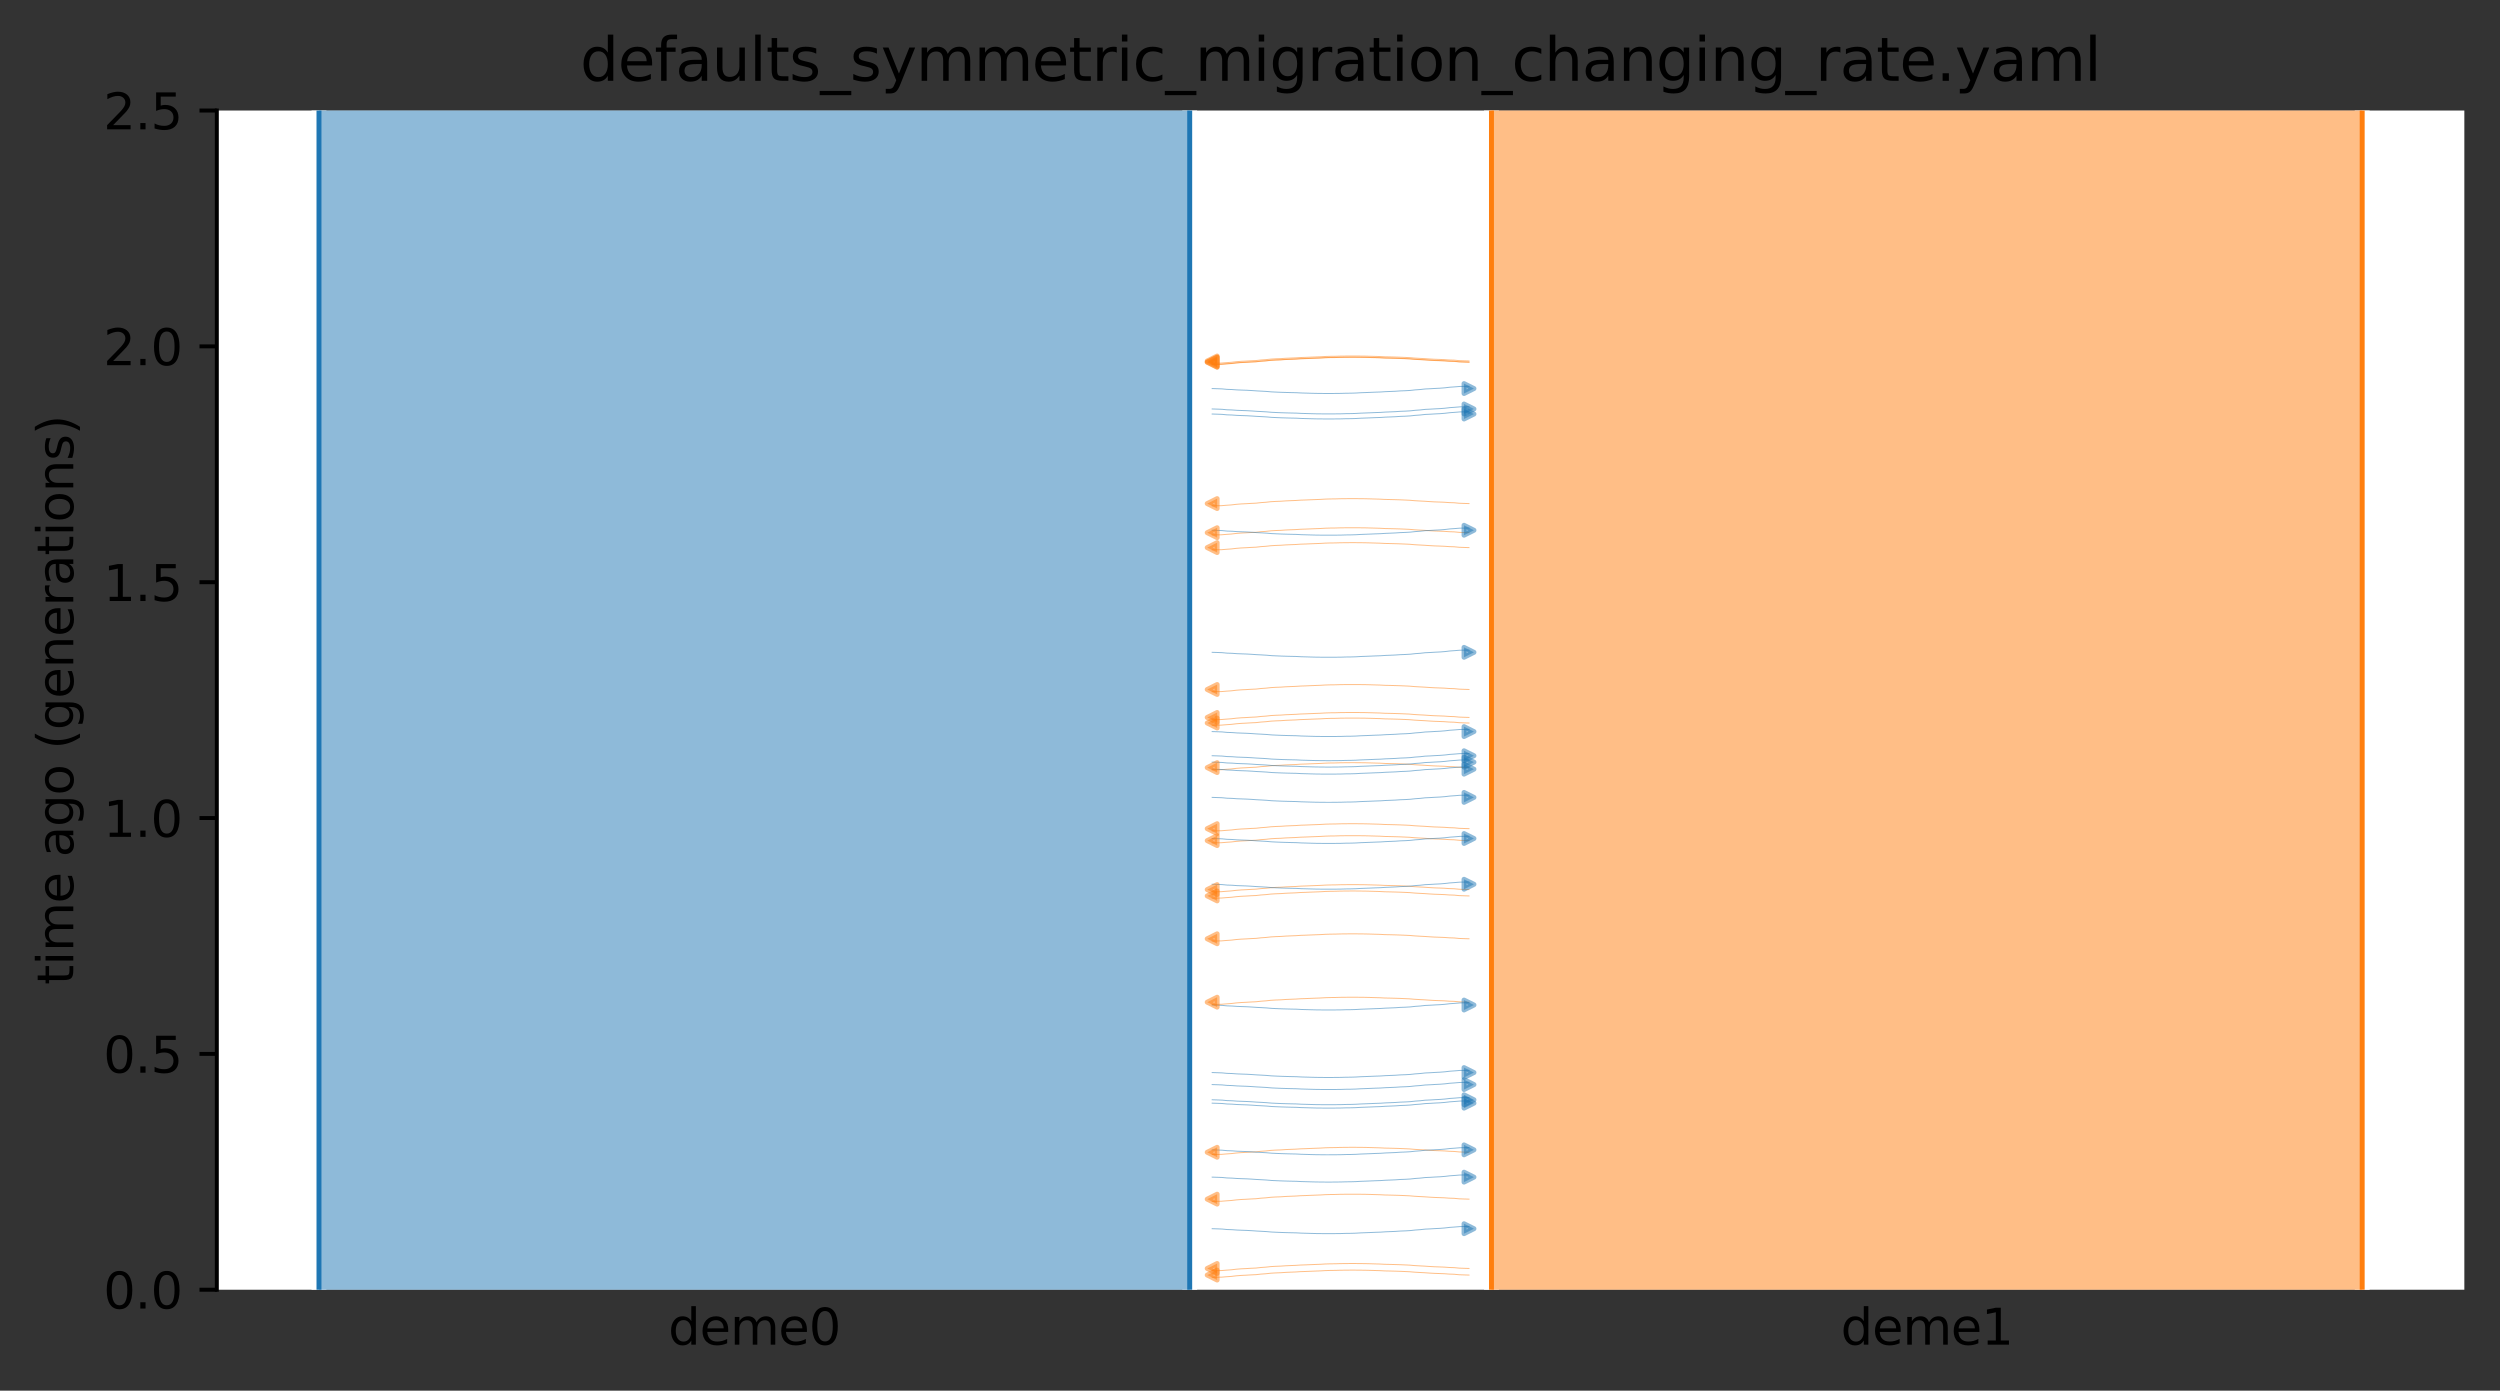<?xml version="1.0" encoding="utf-8" standalone="no"?>
<!DOCTYPE svg PUBLIC "-//W3C//DTD SVG 1.1//EN"
  "http://www.w3.org/Graphics/SVG/1.1/DTD/svg11.dtd">
<svg xmlns:xlink="http://www.w3.org/1999/xlink" width="504.8pt" height="280.8pt" viewBox="0 0 504.8 280.8" xmlns="http://www.w3.org/2000/svg" version="1.1">
 <rect x="0" y="0" width="504.8" height="280.8" fill="#333333" stroke="none"/>
 <defs>
  <style type="text/css">*{stroke-linejoin: round; stroke-linecap: butt}</style>
 </defs>
 <g id="figure_1">
  <g id="patch_1">
   <path d="M 0 280.8 
L 504.8 280.8 
L 504.8 0 
L 0 0 
L 0 280.8 
z
" style="fill: none"/>
  </g>
  <g id="axes_1">
   <g id="patch_2">
    <path d="M 43.781 260.422 
L 497.6 260.422 
L 497.6 22.318 
L 43.781 22.318 
z
" style="fill: #ffffff"/>
   </g>
   <path d="M 296.619 145.993 
L 295.619 145.962 
L 294.619 145.925 
L 293.619 145.827 
L 292.619 145.795 
L 291.619 145.721 
L 290.619 145.682 
L 289.619 145.647 
L 288.619 145.589 
L 287.619 145.519 
L 286.619 145.467 
L 285.619 145.408 
L 284.619 145.32 
L 283.619 145.273 
L 282.619 145.231 
L 281.619 145.201 
L 280.619 145.175 
L 279.619 145.153 
L 278.619 145.099 
L 277.619 145.071 
L 276.619 145.041 
L 275.619 145.016 
L 274.619 145.005 
L 273.619 144.995 
L 272.619 144.995 
L 271.619 145.004 
L 270.619 145.016 
L 269.619 145.047 
L 268.619 145.058 
L 267.619 145.088 
L 266.619 145.148 
L 265.619 145.185 
L 264.619 145.224 
L 263.619 145.267 
L 262.619 145.3 
L 261.619 145.367 
L 260.619 145.406 
L 259.619 145.449 
L 258.619 145.519 
L 257.619 145.556 
L 256.619 145.614 
L 255.619 145.725 
L 254.619 145.796 
L 253.619 145.909 
L 252.619 145.955 
L 251.619 146.016 
L 250.619 146.064 
L 249.619 146.145 
L 248.619 146.264 
L 247.619 146.334 
L 246.619 146.417 
L 244.762 146.45 
" clip-path="url(#p3cc7774d75)" style="fill: none; stroke: #ff7f0e; stroke-opacity: 0.5; stroke-width: 0.2; stroke-linecap: square"/>
   <path d="M 296.619 73.109 
L 295.619 73.077 
L 294.619 73.04 
L 293.619 72.943 
L 292.619 72.91 
L 291.619 72.836 
L 290.619 72.798 
L 289.619 72.762 
L 288.619 72.705 
L 287.619 72.634 
L 286.619 72.583 
L 285.619 72.523 
L 284.619 72.435 
L 283.619 72.389 
L 282.619 72.347 
L 281.619 72.316 
L 280.619 72.29 
L 279.619 72.269 
L 278.619 72.214 
L 277.619 72.187 
L 276.619 72.157 
L 275.619 72.131 
L 274.619 72.12 
L 273.619 72.11 
L 272.619 72.11 
L 271.619 72.12 
L 270.619 72.131 
L 269.619 72.163 
L 268.619 72.174 
L 267.619 72.204 
L 266.619 72.264 
L 265.619 72.301 
L 264.619 72.34 
L 263.619 72.382 
L 262.619 72.415 
L 261.619 72.482 
L 260.619 72.522 
L 259.619 72.564 
L 258.619 72.635 
L 257.619 72.671 
L 256.619 72.73 
L 255.619 72.841 
L 254.619 72.911 
L 253.619 73.024 
L 252.619 73.07 
L 251.619 73.131 
L 250.619 73.18 
L 249.619 73.261 
L 248.619 73.379 
L 247.619 73.449 
L 246.619 73.533 
L 244.762 73.566 
" clip-path="url(#p3cc7774d75)" style="fill: none; stroke: #ff7f0e; stroke-opacity: 0.5; stroke-width: 0.2; stroke-linecap: square"/>
   <path d="M 296.619 101.683 
L 295.619 101.652 
L 294.619 101.615 
L 293.619 101.517 
L 292.619 101.485 
L 291.619 101.411 
L 290.619 101.372 
L 289.619 101.337 
L 288.619 101.279 
L 287.619 101.209 
L 286.619 101.157 
L 285.619 101.098 
L 284.619 101.01 
L 283.619 100.964 
L 282.619 100.921 
L 281.619 100.891 
L 280.619 100.865 
L 279.619 100.843 
L 278.619 100.789 
L 277.619 100.761 
L 276.619 100.731 
L 275.619 100.706 
L 274.619 100.695 
L 273.619 100.685 
L 272.619 100.685 
L 271.619 100.694 
L 270.619 100.706 
L 269.619 100.737 
L 268.619 100.748 
L 267.619 100.778 
L 266.619 100.838 
L 265.619 100.875 
L 264.619 100.914 
L 263.619 100.957 
L 262.619 100.99 
L 261.619 101.057 
L 260.619 101.096 
L 259.619 101.139 
L 258.619 101.209 
L 257.619 101.246 
L 256.619 101.304 
L 255.619 101.415 
L 254.619 101.486 
L 253.619 101.599 
L 252.619 101.645 
L 251.619 101.706 
L 250.619 101.754 
L 249.619 101.835 
L 248.619 101.954 
L 247.619 102.024 
L 246.619 102.107 
L 244.762 102.14 
" clip-path="url(#p3cc7774d75)" style="fill: none; stroke: #ff7f0e; stroke-opacity: 0.5; stroke-width: 0.2; stroke-linecap: square"/>
   <path d="M 296.619 110.572 
L 295.619 110.541 
L 294.619 110.504 
L 293.619 110.406 
L 292.619 110.373 
L 291.619 110.3 
L 290.619 110.261 
L 289.619 110.226 
L 288.619 110.168 
L 287.619 110.098 
L 286.619 110.046 
L 285.619 109.987 
L 284.619 109.898 
L 283.619 109.852 
L 282.619 109.81 
L 281.619 109.779 
L 280.619 109.753 
L 279.619 109.732 
L 278.619 109.678 
L 277.619 109.65 
L 276.619 109.62 
L 275.619 109.595 
L 274.619 109.583 
L 273.619 109.573 
L 272.619 109.574 
L 271.619 109.583 
L 270.619 109.595 
L 269.619 109.626 
L 268.619 109.637 
L 267.619 109.667 
L 266.619 109.727 
L 265.619 109.764 
L 264.619 109.803 
L 263.619 109.846 
L 262.619 109.878 
L 261.619 109.946 
L 260.619 109.985 
L 259.619 110.027 
L 258.619 110.098 
L 257.619 110.134 
L 256.619 110.193 
L 255.619 110.304 
L 254.619 110.374 
L 253.619 110.487 
L 252.619 110.533 
L 251.619 110.594 
L 250.619 110.643 
L 249.619 110.724 
L 248.619 110.842 
L 247.619 110.913 
L 246.619 110.996 
L 244.762 111.029 
" clip-path="url(#p3cc7774d75)" style="fill: none; stroke: #ff7f0e; stroke-opacity: 0.5; stroke-width: 0.2; stroke-linecap: square"/>
   <path d="M 296.619 73.141 
L 295.619 73.109 
L 294.619 73.072 
L 293.619 72.975 
L 292.619 72.942 
L 291.619 72.868 
L 290.619 72.83 
L 289.619 72.794 
L 288.619 72.737 
L 287.619 72.666 
L 286.619 72.614 
L 285.619 72.555 
L 284.619 72.467 
L 283.619 72.421 
L 282.619 72.378 
L 281.619 72.348 
L 280.619 72.322 
L 279.619 72.301 
L 278.619 72.246 
L 277.619 72.218 
L 276.619 72.189 
L 275.619 72.163 
L 274.619 72.152 
L 273.619 72.142 
L 272.619 72.142 
L 271.619 72.152 
L 270.619 72.163 
L 269.619 72.194 
L 268.619 72.206 
L 267.619 72.236 
L 266.619 72.295 
L 265.619 72.333 
L 264.619 72.372 
L 263.619 72.414 
L 262.619 72.447 
L 261.619 72.514 
L 260.619 72.554 
L 259.619 72.596 
L 258.619 72.667 
L 257.619 72.703 
L 256.619 72.762 
L 255.619 72.873 
L 254.619 72.943 
L 253.619 73.056 
L 252.619 73.102 
L 251.619 73.163 
L 250.619 73.212 
L 249.619 73.293 
L 248.619 73.411 
L 247.619 73.481 
L 246.619 73.565 
L 244.762 73.598 
" clip-path="url(#p3cc7774d75)" style="fill: none; stroke: #ff7f0e; stroke-opacity: 0.5; stroke-width: 0.2; stroke-linecap: square"/>
   <path d="M 296.619 107.56 
L 295.619 107.529 
L 294.619 107.492 
L 293.619 107.394 
L 292.619 107.362 
L 291.619 107.288 
L 290.619 107.25 
L 289.619 107.214 
L 288.619 107.157 
L 287.619 107.086 
L 286.619 107.034 
L 285.619 106.975 
L 284.619 106.887 
L 283.619 106.841 
L 282.619 106.798 
L 281.619 106.768 
L 280.619 106.742 
L 279.619 106.72 
L 278.619 106.666 
L 277.619 106.638 
L 276.619 106.609 
L 275.619 106.583 
L 274.619 106.572 
L 273.619 106.562 
L 272.619 106.562 
L 271.619 106.571 
L 270.619 106.583 
L 269.619 106.614 
L 268.619 106.625 
L 267.619 106.655 
L 266.619 106.715 
L 265.619 106.752 
L 264.619 106.792 
L 263.619 106.834 
L 262.619 106.867 
L 261.619 106.934 
L 260.619 106.973 
L 259.619 107.016 
L 258.619 107.087 
L 257.619 107.123 
L 256.619 107.181 
L 255.619 107.292 
L 254.619 107.363 
L 253.619 107.476 
L 252.619 107.522 
L 251.619 107.583 
L 250.619 107.631 
L 249.619 107.712 
L 248.619 107.831 
L 247.619 107.901 
L 246.619 107.984 
L 244.762 108.017 
" clip-path="url(#p3cc7774d75)" style="fill: none; stroke: #ff7f0e; stroke-opacity: 0.5; stroke-width: 0.2; stroke-linecap: square"/>
   <path d="M 296.619 144.864 
L 295.619 144.833 
L 294.619 144.796 
L 293.619 144.698 
L 292.619 144.665 
L 291.619 144.592 
L 290.619 144.553 
L 289.619 144.518 
L 288.619 144.46 
L 287.619 144.39 
L 286.619 144.338 
L 285.619 144.279 
L 284.619 144.19 
L 283.619 144.144 
L 282.619 144.102 
L 281.619 144.071 
L 280.619 144.045 
L 279.619 144.024 
L 278.619 143.97 
L 277.619 143.942 
L 276.619 143.912 
L 275.619 143.887 
L 274.619 143.876 
L 273.619 143.865 
L 272.619 143.866 
L 271.619 143.875 
L 270.619 143.887 
L 269.619 143.918 
L 268.619 143.929 
L 267.619 143.959 
L 266.619 144.019 
L 265.619 144.056 
L 264.619 144.095 
L 263.619 144.138 
L 262.619 144.17 
L 261.619 144.238 
L 260.619 144.277 
L 259.619 144.32 
L 258.619 144.39 
L 257.619 144.427 
L 256.619 144.485 
L 255.619 144.596 
L 254.619 144.667 
L 253.619 144.78 
L 252.619 144.825 
L 251.619 144.887 
L 250.619 144.935 
L 249.619 145.016 
L 248.619 145.134 
L 247.619 145.205 
L 246.619 145.288 
L 244.762 145.321 
" clip-path="url(#p3cc7774d75)" style="fill: none; stroke: #ff7f0e; stroke-opacity: 0.5; stroke-width: 0.2; stroke-linecap: square"/>
   <path d="M 296.619 139.22 
L 295.619 139.189 
L 294.619 139.152 
L 293.619 139.054 
L 292.619 139.022 
L 291.619 138.948 
L 290.619 138.909 
L 289.619 138.874 
L 288.619 138.816 
L 287.619 138.746 
L 286.619 138.694 
L 285.619 138.635 
L 284.619 138.547 
L 283.619 138.5 
L 282.619 138.458 
L 281.619 138.427 
L 280.619 138.401 
L 279.619 138.38 
L 278.619 138.326 
L 277.619 138.298 
L 276.619 138.268 
L 275.619 138.243 
L 274.619 138.232 
L 273.619 138.222 
L 272.619 138.222 
L 271.619 138.231 
L 270.619 138.243 
L 269.619 138.274 
L 268.619 138.285 
L 267.619 138.315 
L 266.619 138.375 
L 265.619 138.412 
L 264.619 138.451 
L 263.619 138.494 
L 262.619 138.527 
L 261.619 138.594 
L 260.619 138.633 
L 259.619 138.676 
L 258.619 138.746 
L 257.619 138.783 
L 256.619 138.841 
L 255.619 138.952 
L 254.619 139.023 
L 253.619 139.136 
L 252.619 139.181 
L 251.619 139.243 
L 250.619 139.291 
L 249.619 139.372 
L 248.619 139.491 
L 247.619 139.561 
L 246.619 139.644 
L 244.762 139.677 
" clip-path="url(#p3cc7774d75)" style="fill: none; stroke: #ff7f0e; stroke-opacity: 0.5; stroke-width: 0.2; stroke-linecap: square"/>
   <path d="M 296.619 72.885 
L 295.619 72.853 
L 294.619 72.817 
L 293.619 72.719 
L 292.619 72.686 
L 291.619 72.613 
L 290.619 72.574 
L 289.619 72.539 
L 288.619 72.481 
L 287.619 72.411 
L 286.619 72.359 
L 285.619 72.3 
L 284.619 72.211 
L 283.619 72.165 
L 282.619 72.123 
L 281.619 72.092 
L 280.619 72.066 
L 279.619 72.045 
L 278.619 71.991 
L 277.619 71.963 
L 276.619 71.933 
L 275.619 71.908 
L 274.619 71.896 
L 273.619 71.886 
L 272.619 71.886 
L 271.619 71.896 
L 270.619 71.908 
L 269.619 71.939 
L 268.619 71.95 
L 267.619 71.98 
L 266.619 72.04 
L 265.619 72.077 
L 264.619 72.116 
L 263.619 72.158 
L 262.619 72.191 
L 261.619 72.259 
L 260.619 72.298 
L 259.619 72.34 
L 258.619 72.411 
L 257.619 72.447 
L 256.619 72.506 
L 255.619 72.617 
L 254.619 72.687 
L 253.619 72.8 
L 252.619 72.846 
L 251.619 72.907 
L 250.619 72.956 
L 249.619 73.037 
L 248.619 73.155 
L 247.619 73.226 
L 246.619 73.309 
L 244.762 73.342 
" clip-path="url(#p3cc7774d75)" style="fill: none; stroke: #ff7f0e; stroke-opacity: 0.5; stroke-width: 0.2; stroke-linecap: square"/>
   <path d="M 296.619 154.997 
L 295.619 154.965 
L 294.619 154.929 
L 293.619 154.831 
L 292.619 154.798 
L 291.619 154.725 
L 290.619 154.686 
L 289.619 154.651 
L 288.619 154.593 
L 287.619 154.523 
L 286.619 154.471 
L 285.619 154.412 
L 284.619 154.323 
L 283.619 154.277 
L 282.619 154.235 
L 281.619 154.204 
L 280.619 154.178 
L 279.619 154.157 
L 278.619 154.103 
L 277.619 154.075 
L 276.619 154.045 
L 275.619 154.02 
L 274.619 154.008 
L 273.619 153.998 
L 272.619 153.998 
L 271.619 154.008 
L 270.619 154.02 
L 269.619 154.051 
L 268.619 154.062 
L 267.619 154.092 
L 266.619 154.152 
L 265.619 154.189 
L 264.619 154.228 
L 263.619 154.27 
L 262.619 154.303 
L 261.619 154.371 
L 260.619 154.41 
L 259.619 154.452 
L 258.619 154.523 
L 257.619 154.559 
L 256.619 154.618 
L 255.619 154.729 
L 254.619 154.799 
L 253.619 154.912 
L 252.619 154.958 
L 251.619 155.019 
L 250.619 155.068 
L 249.619 155.149 
L 248.619 155.267 
L 247.619 155.337 
L 246.619 155.421 
L 244.762 155.454 
" clip-path="url(#p3cc7774d75)" style="fill: none; stroke: #ff7f0e; stroke-opacity: 0.5; stroke-width: 0.2; stroke-linecap: square"/>
   <path d="M 244.762 147.721 
L 245.762 147.752 
L 246.762 147.789 
L 247.762 147.887 
L 248.762 147.919 
L 249.762 147.993 
L 250.762 148.031 
L 251.762 148.067 
L 252.762 148.124 
L 253.762 148.195 
L 254.762 148.247 
L 255.762 148.306 
L 256.762 148.394 
L 257.762 148.44 
L 258.762 148.483 
L 259.762 148.513 
L 260.762 148.539 
L 261.762 148.56 
L 262.762 148.615 
L 263.762 148.643 
L 264.762 148.672 
L 265.762 148.698 
L 266.762 148.709 
L 267.762 148.719 
L 268.762 148.719 
L 269.762 148.709 
L 270.762 148.698 
L 271.762 148.667 
L 272.762 148.656 
L 273.762 148.625 
L 274.762 148.566 
L 275.762 148.529 
L 276.762 148.489 
L 277.762 148.447 
L 278.762 148.414 
L 279.762 148.347 
L 280.762 148.308 
L 281.762 148.265 
L 282.762 148.194 
L 283.762 148.158 
L 284.762 148.1 
L 285.762 147.989 
L 286.762 147.918 
L 287.762 147.805 
L 288.762 147.759 
L 289.762 147.698 
L 290.762 147.649 
L 291.762 147.569 
L 292.762 147.45 
L 293.762 147.38 
L 294.762 147.297 
L 296.619 147.264 
" clip-path="url(#p3cc7774d75)" style="fill: none; stroke: #1f77b4; stroke-opacity: 0.5; stroke-width: 0.2; stroke-linecap: square"/>
   <path d="M 244.762 152.597 
L 245.762 152.628 
L 246.762 152.665 
L 247.762 152.763 
L 248.762 152.795 
L 249.762 152.869 
L 250.762 152.908 
L 251.762 152.943 
L 252.762 153.001 
L 253.762 153.071 
L 254.762 153.123 
L 255.762 153.182 
L 256.762 153.27 
L 257.762 153.317 
L 258.762 153.359 
L 259.762 153.389 
L 260.762 153.416 
L 261.762 153.437 
L 262.762 153.491 
L 263.762 153.519 
L 264.762 153.549 
L 265.762 153.574 
L 266.762 153.585 
L 267.762 153.595 
L 268.762 153.595 
L 269.762 153.586 
L 270.762 153.574 
L 271.762 153.543 
L 272.762 153.532 
L 273.762 153.502 
L 274.762 153.442 
L 275.762 153.405 
L 276.762 153.366 
L 277.762 153.323 
L 278.762 153.29 
L 279.762 153.223 
L 280.762 153.184 
L 281.762 153.141 
L 282.762 153.071 
L 283.762 153.034 
L 284.762 152.976 
L 285.762 152.865 
L 286.762 152.794 
L 287.762 152.681 
L 288.762 152.636 
L 289.762 152.574 
L 290.762 152.526 
L 291.762 152.445 
L 292.762 152.326 
L 293.762 152.256 
L 294.762 152.173 
L 296.619 152.14 
" clip-path="url(#p3cc7774d75)" style="fill: none; stroke: #1f77b4; stroke-opacity: 0.5; stroke-width: 0.2; stroke-linecap: square"/>
   <path d="M 244.762 82.578 
L 245.762 82.61 
L 246.762 82.647 
L 247.762 82.745 
L 248.762 82.777 
L 249.762 82.851 
L 250.762 82.889 
L 251.762 82.925 
L 252.762 82.982 
L 253.762 83.053 
L 254.762 83.105 
L 255.762 83.164 
L 256.762 83.252 
L 257.762 83.298 
L 258.762 83.341 
L 259.762 83.371 
L 260.762 83.397 
L 261.762 83.418 
L 262.762 83.473 
L 263.762 83.501 
L 264.762 83.53 
L 265.762 83.556 
L 266.762 83.567 
L 267.762 83.577 
L 268.762 83.577 
L 269.762 83.567 
L 270.762 83.556 
L 271.762 83.525 
L 272.762 83.513 
L 273.762 83.483 
L 274.762 83.424 
L 275.762 83.386 
L 276.762 83.347 
L 277.762 83.305 
L 278.762 83.272 
L 279.762 83.205 
L 280.762 83.166 
L 281.762 83.123 
L 282.762 83.052 
L 283.762 83.016 
L 284.762 82.958 
L 285.762 82.847 
L 286.762 82.776 
L 287.762 82.663 
L 288.762 82.617 
L 289.762 82.556 
L 290.762 82.507 
L 291.762 82.427 
L 292.762 82.308 
L 293.762 82.238 
L 294.762 82.155 
L 296.619 82.121 
" clip-path="url(#p3cc7774d75)" style="fill: none; stroke: #1f77b4; stroke-opacity: 0.5; stroke-width: 0.2; stroke-linecap: square"/>
   <path d="M 244.762 107.068 
L 245.762 107.1 
L 246.762 107.137 
L 247.762 107.235 
L 248.762 107.267 
L 249.762 107.341 
L 250.762 107.379 
L 251.762 107.415 
L 252.762 107.472 
L 253.762 107.543 
L 254.762 107.595 
L 255.762 107.654 
L 256.762 107.742 
L 257.762 107.788 
L 258.762 107.831 
L 259.762 107.861 
L 260.762 107.887 
L 261.762 107.908 
L 262.762 107.963 
L 263.762 107.991 
L 264.762 108.02 
L 265.762 108.046 
L 266.762 108.057 
L 267.762 108.067 
L 268.762 108.067 
L 269.762 108.057 
L 270.762 108.046 
L 271.762 108.015 
L 272.762 108.003 
L 273.762 107.973 
L 274.762 107.914 
L 275.762 107.876 
L 276.762 107.837 
L 277.762 107.795 
L 278.762 107.762 
L 279.762 107.695 
L 280.762 107.656 
L 281.762 107.613 
L 282.762 107.542 
L 283.762 107.506 
L 284.762 107.447 
L 285.762 107.337 
L 286.762 107.266 
L 287.762 107.153 
L 288.762 107.107 
L 289.762 107.046 
L 290.762 106.997 
L 291.762 106.917 
L 292.762 106.798 
L 293.762 106.728 
L 294.762 106.645 
L 296.619 106.611 
" clip-path="url(#p3cc7774d75)" style="fill: none; stroke: #1f77b4; stroke-opacity: 0.5; stroke-width: 0.2; stroke-linecap: square"/>
   <path d="M 244.762 161.009 
L 245.762 161.041 
L 246.762 161.078 
L 247.762 161.175 
L 248.762 161.208 
L 249.762 161.281 
L 250.762 161.32 
L 251.762 161.355 
L 252.762 161.413 
L 253.762 161.483 
L 254.762 161.535 
L 255.762 161.595 
L 256.762 161.683 
L 257.762 161.729 
L 258.762 161.771 
L 259.762 161.802 
L 260.762 161.828 
L 261.762 161.849 
L 262.762 161.903 
L 263.762 161.931 
L 264.762 161.961 
L 265.762 161.987 
L 266.762 161.998 
L 267.762 162.008 
L 268.762 162.008 
L 269.762 161.998 
L 270.762 161.986 
L 271.762 161.955 
L 272.762 161.944 
L 273.762 161.914 
L 274.762 161.854 
L 275.762 161.817 
L 276.762 161.778 
L 277.762 161.736 
L 278.762 161.703 
L 279.762 161.635 
L 280.762 161.596 
L 281.762 161.554 
L 282.762 161.483 
L 283.762 161.447 
L 284.762 161.388 
L 285.762 161.277 
L 286.762 161.207 
L 287.762 161.094 
L 288.762 161.048 
L 289.762 160.987 
L 290.762 160.938 
L 291.762 160.857 
L 292.762 160.739 
L 293.762 160.669 
L 294.762 160.585 
L 296.619 160.552 
" clip-path="url(#p3cc7774d75)" style="fill: none; stroke: #1f77b4; stroke-opacity: 0.5; stroke-width: 0.2; stroke-linecap: square"/>
   <path d="M 244.762 153.89 
L 245.762 153.921 
L 246.762 153.958 
L 247.762 154.056 
L 248.762 154.089 
L 249.762 154.162 
L 250.762 154.201 
L 251.762 154.236 
L 252.762 154.294 
L 253.762 154.364 
L 254.762 154.416 
L 255.762 154.475 
L 256.762 154.564 
L 257.762 154.61 
L 258.762 154.652 
L 259.762 154.683 
L 260.762 154.709 
L 261.762 154.73 
L 262.762 154.784 
L 263.762 154.812 
L 264.762 154.842 
L 265.762 154.867 
L 266.762 154.878 
L 267.762 154.889 
L 268.762 154.888 
L 269.762 154.879 
L 270.762 154.867 
L 271.762 154.836 
L 272.762 154.825 
L 273.762 154.795 
L 274.762 154.735 
L 275.762 154.698 
L 276.762 154.659 
L 277.762 154.616 
L 278.762 154.584 
L 279.762 154.516 
L 280.762 154.477 
L 281.762 154.434 
L 282.762 154.364 
L 283.762 154.327 
L 284.762 154.269 
L 285.762 154.158 
L 286.762 154.087 
L 287.762 153.974 
L 288.762 153.929 
L 289.762 153.867 
L 290.762 153.819 
L 291.762 153.738 
L 292.762 153.62 
L 293.762 153.549 
L 294.762 153.466 
L 296.619 153.433 
" clip-path="url(#p3cc7774d75)" style="fill: none; stroke: #1f77b4; stroke-opacity: 0.5; stroke-width: 0.2; stroke-linecap: square"/>
   <path d="M 244.762 83.6 
L 245.762 83.631 
L 246.762 83.668 
L 247.762 83.766 
L 248.762 83.798 
L 249.762 83.872 
L 250.762 83.911 
L 251.762 83.946 
L 252.762 84.004 
L 253.762 84.074 
L 254.762 84.126 
L 255.762 84.185 
L 256.762 84.273 
L 257.762 84.32 
L 258.762 84.362 
L 259.762 84.392 
L 260.762 84.418 
L 261.762 84.44 
L 262.762 84.494 
L 263.762 84.522 
L 264.762 84.552 
L 265.762 84.577 
L 266.762 84.588 
L 267.762 84.598 
L 268.762 84.598 
L 269.762 84.589 
L 270.762 84.577 
L 271.762 84.546 
L 272.762 84.535 
L 273.762 84.505 
L 274.762 84.445 
L 275.762 84.408 
L 276.762 84.369 
L 277.762 84.326 
L 278.762 84.293 
L 279.762 84.226 
L 280.762 84.187 
L 281.762 84.144 
L 282.762 84.074 
L 283.762 84.037 
L 284.762 83.979 
L 285.762 83.868 
L 286.762 83.797 
L 287.762 83.684 
L 288.762 83.638 
L 289.762 83.577 
L 290.762 83.529 
L 291.762 83.448 
L 292.762 83.329 
L 293.762 83.259 
L 294.762 83.176 
L 296.619 83.143 
" clip-path="url(#p3cc7774d75)" style="fill: none; stroke: #1f77b4; stroke-opacity: 0.5; stroke-width: 0.2; stroke-linecap: square"/>
   <path d="M 244.762 131.716 
L 245.762 131.747 
L 246.762 131.784 
L 247.762 131.882 
L 248.762 131.914 
L 249.762 131.988 
L 250.762 132.027 
L 251.762 132.062 
L 252.762 132.12 
L 253.762 132.19 
L 254.762 132.242 
L 255.762 132.301 
L 256.762 132.389 
L 257.762 132.435 
L 258.762 132.478 
L 259.762 132.508 
L 260.762 132.534 
L 261.762 132.556 
L 262.762 132.61 
L 263.762 132.638 
L 264.762 132.668 
L 265.762 132.693 
L 266.762 132.704 
L 267.762 132.714 
L 268.762 132.714 
L 269.762 132.705 
L 270.762 132.693 
L 271.762 132.662 
L 272.762 132.651 
L 273.762 132.621 
L 274.762 132.561 
L 275.762 132.524 
L 276.762 132.485 
L 277.762 132.442 
L 278.762 132.409 
L 279.762 132.342 
L 280.762 132.303 
L 281.762 132.26 
L 282.762 132.19 
L 283.762 132.153 
L 284.762 132.095 
L 285.762 131.984 
L 286.762 131.913 
L 287.762 131.8 
L 288.762 131.754 
L 289.762 131.693 
L 290.762 131.645 
L 291.762 131.564 
L 292.762 131.445 
L 293.762 131.375 
L 294.762 131.292 
L 296.619 131.259 
" clip-path="url(#p3cc7774d75)" style="fill: none; stroke: #1f77b4; stroke-opacity: 0.5; stroke-width: 0.2; stroke-linecap: square"/>
   <path d="M 244.762 78.456 
L 245.762 78.488 
L 246.762 78.525 
L 247.762 78.622 
L 248.762 78.655 
L 249.762 78.728 
L 250.762 78.767 
L 251.762 78.802 
L 252.762 78.86 
L 253.762 78.93 
L 254.762 78.982 
L 255.762 79.041 
L 256.762 79.13 
L 257.762 79.176 
L 258.762 79.218 
L 259.762 79.249 
L 260.762 79.275 
L 261.762 79.296 
L 262.762 79.35 
L 263.762 79.378 
L 264.762 79.408 
L 265.762 79.433 
L 266.762 79.445 
L 267.762 79.455 
L 268.762 79.455 
L 269.762 79.445 
L 270.762 79.433 
L 271.762 79.402 
L 272.762 79.391 
L 273.762 79.361 
L 274.762 79.301 
L 275.762 79.264 
L 276.762 79.225 
L 277.762 79.183 
L 278.762 79.15 
L 279.762 79.082 
L 280.762 79.043 
L 281.762 79.001 
L 282.762 78.93 
L 283.762 78.894 
L 284.762 78.835 
L 285.762 78.724 
L 286.762 78.654 
L 287.762 78.541 
L 288.762 78.495 
L 289.762 78.434 
L 290.762 78.385 
L 291.762 78.304 
L 292.762 78.186 
L 293.762 78.116 
L 294.762 78.032 
L 296.619 77.999 
" clip-path="url(#p3cc7774d75)" style="fill: none; stroke: #1f77b4; stroke-opacity: 0.5; stroke-width: 0.2; stroke-linecap: square"/>
   <path d="M 244.762 155.312 
L 245.762 155.344 
L 246.762 155.381 
L 247.762 155.478 
L 248.762 155.511 
L 249.762 155.585 
L 250.762 155.623 
L 251.762 155.658 
L 252.762 155.716 
L 253.762 155.787 
L 254.762 155.838 
L 255.762 155.898 
L 256.762 155.986 
L 257.762 156.032 
L 258.762 156.074 
L 259.762 156.105 
L 260.762 156.131 
L 261.762 156.152 
L 262.762 156.206 
L 263.762 156.234 
L 264.762 156.264 
L 265.762 156.29 
L 266.762 156.301 
L 267.762 156.311 
L 268.762 156.311 
L 269.762 156.301 
L 270.762 156.289 
L 271.762 156.258 
L 272.762 156.247 
L 273.762 156.217 
L 274.762 156.157 
L 275.762 156.12 
L 276.762 156.081 
L 277.762 156.039 
L 278.762 156.006 
L 279.762 155.938 
L 280.762 155.899 
L 281.762 155.857 
L 282.762 155.786 
L 283.762 155.75 
L 284.762 155.691 
L 285.762 155.58 
L 286.762 155.51 
L 287.762 155.397 
L 288.762 155.351 
L 289.762 155.29 
L 290.762 155.241 
L 291.762 155.16 
L 292.762 155.042 
L 293.762 154.972 
L 294.762 154.888 
L 296.619 154.855 
" clip-path="url(#p3cc7774d75)" style="fill: none; stroke: #1f77b4; stroke-opacity: 0.5; stroke-width: 0.2; stroke-linecap: square"/>
   <path d="M 296.619 202.359 
L 295.619 202.328 
L 294.619 202.291 
L 293.619 202.193 
L 292.619 202.161 
L 291.619 202.087 
L 290.619 202.049 
L 289.619 202.013 
L 288.619 201.955 
L 287.619 201.885 
L 286.619 201.833 
L 285.619 201.774 
L 284.619 201.686 
L 283.619 201.64 
L 282.619 201.597 
L 281.619 201.567 
L 280.619 201.541 
L 279.619 201.519 
L 278.619 201.465 
L 277.619 201.437 
L 276.619 201.407 
L 275.619 201.382 
L 274.619 201.371 
L 273.619 201.361 
L 272.619 201.361 
L 271.619 201.37 
L 270.619 201.382 
L 269.619 201.413 
L 268.619 201.424 
L 267.619 201.454 
L 266.619 201.514 
L 265.619 201.551 
L 264.619 201.59 
L 263.619 201.633 
L 262.619 201.666 
L 261.619 201.733 
L 260.619 201.772 
L 259.619 201.815 
L 258.619 201.885 
L 257.619 201.922 
L 256.619 201.98 
L 255.619 202.091 
L 254.619 202.162 
L 253.619 202.275 
L 252.619 202.321 
L 251.619 202.382 
L 250.619 202.43 
L 249.619 202.511 
L 248.619 202.63 
L 247.619 202.7 
L 246.619 202.783 
L 244.762 202.816 
" clip-path="url(#p3cc7774d75)" style="fill: none; stroke: #ff7f0e; stroke-opacity: 0.5; stroke-width: 0.2; stroke-linecap: square"/>
   <path d="M 296.619 169.738 
L 295.619 169.706 
L 294.619 169.669 
L 293.619 169.572 
L 292.619 169.539 
L 291.619 169.465 
L 290.619 169.427 
L 289.619 169.391 
L 288.619 169.334 
L 287.619 169.263 
L 286.619 169.211 
L 285.619 169.152 
L 284.619 169.064 
L 283.619 169.018 
L 282.619 168.975 
L 281.619 168.945 
L 280.619 168.919 
L 279.619 168.898 
L 278.619 168.843 
L 277.619 168.816 
L 276.619 168.786 
L 275.619 168.76 
L 274.619 168.749 
L 273.619 168.739 
L 272.619 168.739 
L 271.619 168.749 
L 270.619 168.76 
L 269.619 168.791 
L 268.619 168.803 
L 267.619 168.833 
L 266.619 168.893 
L 265.619 168.93 
L 264.619 168.969 
L 263.619 169.011 
L 262.619 169.044 
L 261.619 169.111 
L 260.619 169.151 
L 259.619 169.193 
L 258.619 169.264 
L 257.619 169.3 
L 256.619 169.359 
L 255.619 169.47 
L 254.619 169.54 
L 253.619 169.653 
L 252.619 169.699 
L 251.619 169.76 
L 250.619 169.809 
L 249.619 169.89 
L 248.619 170.008 
L 247.619 170.078 
L 246.619 170.162 
L 244.762 170.195 
" clip-path="url(#p3cc7774d75)" style="fill: none; stroke: #ff7f0e; stroke-opacity: 0.5; stroke-width: 0.2; stroke-linecap: square"/>
   <path d="M 296.619 189.56 
L 295.619 189.528 
L 294.619 189.491 
L 293.619 189.394 
L 292.619 189.361 
L 291.619 189.288 
L 290.619 189.249 
L 289.619 189.214 
L 288.619 189.156 
L 287.619 189.086 
L 286.619 189.034 
L 285.619 188.974 
L 284.619 188.886 
L 283.619 188.84 
L 282.619 188.798 
L 281.619 188.767 
L 280.619 188.741 
L 279.619 188.72 
L 278.619 188.666 
L 277.619 188.638 
L 276.619 188.608 
L 275.619 188.583 
L 274.619 188.571 
L 273.619 188.561 
L 272.619 188.561 
L 271.619 188.571 
L 270.619 188.583 
L 269.619 188.614 
L 268.619 188.625 
L 267.619 188.655 
L 266.619 188.715 
L 265.619 188.752 
L 264.619 188.791 
L 263.619 188.833 
L 262.619 188.866 
L 261.619 188.934 
L 260.619 188.973 
L 259.619 189.015 
L 258.619 189.086 
L 257.619 189.122 
L 256.619 189.181 
L 255.619 189.292 
L 254.619 189.362 
L 253.619 189.475 
L 252.619 189.521 
L 251.619 189.582 
L 250.619 189.631 
L 249.619 189.712 
L 248.619 189.83 
L 247.619 189.9 
L 246.619 189.984 
L 244.762 190.017 
" clip-path="url(#p3cc7774d75)" style="fill: none; stroke: #ff7f0e; stroke-opacity: 0.5; stroke-width: 0.2; stroke-linecap: square"/>
   <path d="M 296.619 179.623 
L 295.619 179.592 
L 294.619 179.555 
L 293.619 179.457 
L 292.619 179.424 
L 291.619 179.351 
L 290.619 179.312 
L 289.619 179.277 
L 288.619 179.219 
L 287.619 179.149 
L 286.619 179.097 
L 285.619 179.038 
L 284.619 178.949 
L 283.619 178.903 
L 282.619 178.861 
L 281.619 178.83 
L 280.619 178.804 
L 279.619 178.783 
L 278.619 178.729 
L 277.619 178.701 
L 276.619 178.671 
L 275.619 178.646 
L 274.619 178.634 
L 273.619 178.624 
L 272.619 178.625 
L 271.619 178.634 
L 270.619 178.646 
L 269.619 178.677 
L 268.619 178.688 
L 267.619 178.718 
L 266.619 178.778 
L 265.619 178.815 
L 264.619 178.854 
L 263.619 178.897 
L 262.619 178.929 
L 261.619 178.997 
L 260.619 179.036 
L 259.619 179.079 
L 258.619 179.149 
L 257.619 179.185 
L 256.619 179.244 
L 255.619 179.355 
L 254.619 179.426 
L 253.619 179.538 
L 252.619 179.584 
L 251.619 179.646 
L 250.619 179.694 
L 249.619 179.775 
L 248.619 179.893 
L 247.619 179.964 
L 246.619 180.047 
L 244.762 180.08 
" clip-path="url(#p3cc7774d75)" style="fill: none; stroke: #ff7f0e; stroke-opacity: 0.5; stroke-width: 0.2; stroke-linecap: square"/>
   <path d="M 296.619 232.665 
L 295.619 232.633 
L 294.619 232.596 
L 293.619 232.499 
L 292.619 232.466 
L 291.619 232.393 
L 290.619 232.354 
L 289.619 232.319 
L 288.619 232.261 
L 287.619 232.191 
L 286.619 232.139 
L 285.619 232.079 
L 284.619 231.991 
L 283.619 231.945 
L 282.619 231.903 
L 281.619 231.872 
L 280.619 231.846 
L 279.619 231.825 
L 278.619 231.771 
L 277.619 231.743 
L 276.619 231.713 
L 275.619 231.687 
L 274.619 231.676 
L 273.619 231.666 
L 272.619 231.666 
L 271.619 231.676 
L 270.619 231.688 
L 269.619 231.719 
L 268.619 231.73 
L 267.619 231.76 
L 266.619 231.82 
L 265.619 231.857 
L 264.619 231.896 
L 263.619 231.938 
L 262.619 231.971 
L 261.619 232.039 
L 260.619 232.078 
L 259.619 232.12 
L 258.619 232.191 
L 257.619 232.227 
L 256.619 232.286 
L 255.619 232.397 
L 254.619 232.467 
L 253.619 232.58 
L 252.619 232.626 
L 251.619 232.687 
L 250.619 232.736 
L 249.619 232.817 
L 248.619 232.935 
L 247.619 233.005 
L 246.619 233.089 
L 244.762 233.122 
" clip-path="url(#p3cc7774d75)" style="fill: none; stroke: #ff7f0e; stroke-opacity: 0.5; stroke-width: 0.2; stroke-linecap: square"/>
   <path d="M 296.619 180.908 
L 295.619 180.877 
L 294.619 180.84 
L 293.619 180.742 
L 292.619 180.709 
L 291.619 180.636 
L 290.619 180.597 
L 289.619 180.562 
L 288.619 180.504 
L 287.619 180.434 
L 286.619 180.382 
L 285.619 180.323 
L 284.619 180.234 
L 283.619 180.188 
L 282.619 180.146 
L 281.619 180.115 
L 280.619 180.089 
L 279.619 180.068 
L 278.619 180.014 
L 277.619 179.986 
L 276.619 179.956 
L 275.619 179.931 
L 274.619 179.92 
L 273.619 179.909 
L 272.619 179.91 
L 271.619 179.919 
L 270.619 179.931 
L 269.619 179.962 
L 268.619 179.973 
L 267.619 180.003 
L 266.619 180.063 
L 265.619 180.1 
L 264.619 180.139 
L 263.619 180.182 
L 262.619 180.214 
L 261.619 180.282 
L 260.619 180.321 
L 259.619 180.364 
L 258.619 180.434 
L 257.619 180.471 
L 256.619 180.529 
L 255.619 180.64 
L 254.619 180.711 
L 253.619 180.824 
L 252.619 180.869 
L 251.619 180.931 
L 250.619 180.979 
L 249.619 181.06 
L 248.619 181.178 
L 247.619 181.249 
L 246.619 181.332 
L 244.762 181.365 
" clip-path="url(#p3cc7774d75)" style="fill: none; stroke: #ff7f0e; stroke-opacity: 0.5; stroke-width: 0.2; stroke-linecap: square"/>
   <path d="M 296.619 257.463 
L 295.619 257.431 
L 294.619 257.394 
L 293.619 257.296 
L 292.619 257.264 
L 291.619 257.19 
L 290.619 257.152 
L 289.619 257.116 
L 288.619 257.059 
L 287.619 256.988 
L 286.619 256.936 
L 285.619 256.877 
L 284.619 256.789 
L 283.619 256.743 
L 282.619 256.7 
L 281.619 256.67 
L 280.619 256.644 
L 279.619 256.623 
L 278.619 256.568 
L 277.619 256.54 
L 276.619 256.511 
L 275.619 256.485 
L 274.619 256.474 
L 273.619 256.464 
L 272.619 256.464 
L 271.619 256.474 
L 270.619 256.485 
L 269.619 256.516 
L 268.619 256.527 
L 267.619 256.558 
L 266.619 256.617 
L 265.619 256.655 
L 264.619 256.694 
L 263.619 256.736 
L 262.619 256.769 
L 261.619 256.836 
L 260.619 256.875 
L 259.619 256.918 
L 258.619 256.989 
L 257.619 257.025 
L 256.619 257.083 
L 255.619 257.194 
L 254.619 257.265 
L 253.619 257.378 
L 252.619 257.424 
L 251.619 257.485 
L 250.619 257.534 
L 249.619 257.614 
L 248.619 257.733 
L 247.619 257.803 
L 246.619 257.886 
L 244.762 257.92 
" clip-path="url(#p3cc7774d75)" style="fill: none; stroke: #ff7f0e; stroke-opacity: 0.5; stroke-width: 0.2; stroke-linecap: square"/>
   <path d="M 296.619 242.132 
L 295.619 242.101 
L 294.619 242.064 
L 293.619 241.966 
L 292.619 241.934 
L 291.619 241.86 
L 290.619 241.821 
L 289.619 241.786 
L 288.619 241.728 
L 287.619 241.658 
L 286.619 241.606 
L 285.619 241.547 
L 284.619 241.459 
L 283.619 241.413 
L 282.619 241.37 
L 281.619 241.34 
L 280.619 241.314 
L 279.619 241.292 
L 278.619 241.238 
L 277.619 241.21 
L 276.619 241.18 
L 275.619 241.155 
L 274.619 241.144 
L 273.619 241.134 
L 272.619 241.134 
L 271.619 241.143 
L 270.619 241.155 
L 269.619 241.186 
L 268.619 241.197 
L 267.619 241.227 
L 266.619 241.287 
L 265.619 241.324 
L 264.619 241.363 
L 263.619 241.406 
L 262.619 241.439 
L 261.619 241.506 
L 260.619 241.545 
L 259.619 241.588 
L 258.619 241.658 
L 257.619 241.695 
L 256.619 241.753 
L 255.619 241.864 
L 254.619 241.935 
L 253.619 242.048 
L 252.619 242.094 
L 251.619 242.155 
L 250.619 242.203 
L 249.619 242.284 
L 248.619 242.403 
L 247.619 242.473 
L 246.619 242.556 
L 244.762 242.589 
" clip-path="url(#p3cc7774d75)" style="fill: none; stroke: #ff7f0e; stroke-opacity: 0.5; stroke-width: 0.2; stroke-linecap: square"/>
   <path d="M 296.619 256.128 
L 295.619 256.097 
L 294.619 256.06 
L 293.619 255.962 
L 292.619 255.93 
L 291.619 255.856 
L 290.619 255.817 
L 289.619 255.782 
L 288.619 255.724 
L 287.619 255.654 
L 286.619 255.602 
L 285.619 255.543 
L 284.619 255.455 
L 283.619 255.409 
L 282.619 255.366 
L 281.619 255.336 
L 280.619 255.31 
L 279.619 255.288 
L 278.619 255.234 
L 277.619 255.206 
L 276.619 255.176 
L 275.619 255.151 
L 274.619 255.14 
L 273.619 255.13 
L 272.619 255.13 
L 271.619 255.139 
L 270.619 255.151 
L 269.619 255.182 
L 268.619 255.193 
L 267.619 255.223 
L 266.619 255.283 
L 265.619 255.32 
L 264.619 255.359 
L 263.619 255.402 
L 262.619 255.435 
L 261.619 255.502 
L 260.619 255.541 
L 259.619 255.584 
L 258.619 255.654 
L 257.619 255.691 
L 256.619 255.749 
L 255.619 255.86 
L 254.619 255.931 
L 253.619 256.044 
L 252.619 256.09 
L 251.619 256.151 
L 250.619 256.199 
L 249.619 256.28 
L 248.619 256.399 
L 247.619 256.469 
L 246.619 256.552 
L 244.762 256.585 
" clip-path="url(#p3cc7774d75)" style="fill: none; stroke: #ff7f0e; stroke-opacity: 0.5; stroke-width: 0.2; stroke-linecap: square"/>
   <path d="M 296.619 167.321 
L 295.619 167.29 
L 294.619 167.253 
L 293.619 167.155 
L 292.619 167.122 
L 291.619 167.049 
L 290.619 167.01 
L 289.619 166.975 
L 288.619 166.917 
L 287.619 166.847 
L 286.619 166.795 
L 285.619 166.736 
L 284.619 166.647 
L 283.619 166.601 
L 282.619 166.559 
L 281.619 166.528 
L 280.619 166.502 
L 279.619 166.481 
L 278.619 166.427 
L 277.619 166.399 
L 276.619 166.369 
L 275.619 166.344 
L 274.619 166.333 
L 273.619 166.322 
L 272.619 166.323 
L 271.619 166.332 
L 270.619 166.344 
L 269.619 166.375 
L 268.619 166.386 
L 267.619 166.416 
L 266.619 166.476 
L 265.619 166.513 
L 264.619 166.552 
L 263.619 166.595 
L 262.619 166.627 
L 261.619 166.695 
L 260.619 166.734 
L 259.619 166.777 
L 258.619 166.847 
L 257.619 166.884 
L 256.619 166.942 
L 255.619 167.053 
L 254.619 167.124 
L 253.619 167.237 
L 252.619 167.282 
L 251.619 167.344 
L 250.619 167.392 
L 249.619 167.473 
L 248.619 167.591 
L 247.619 167.662 
L 246.619 167.745 
L 244.762 167.778 
" clip-path="url(#p3cc7774d75)" style="fill: none; stroke: #ff7f0e; stroke-opacity: 0.5; stroke-width: 0.2; stroke-linecap: square"/>
   <path d="M 244.762 222.751 
L 245.762 222.782 
L 246.762 222.819 
L 247.762 222.917 
L 248.762 222.949 
L 249.762 223.023 
L 250.762 223.061 
L 251.762 223.097 
L 252.762 223.154 
L 253.762 223.225 
L 254.762 223.277 
L 255.762 223.336 
L 256.762 223.424 
L 257.762 223.47 
L 258.762 223.513 
L 259.762 223.543 
L 260.762 223.569 
L 261.762 223.591 
L 262.762 223.645 
L 263.762 223.673 
L 264.762 223.703 
L 265.762 223.728 
L 266.762 223.739 
L 267.762 223.749 
L 268.762 223.749 
L 269.762 223.74 
L 270.762 223.728 
L 271.762 223.697 
L 272.762 223.686 
L 273.762 223.656 
L 274.762 223.596 
L 275.762 223.559 
L 276.762 223.519 
L 277.762 223.477 
L 278.762 223.444 
L 279.762 223.377 
L 280.762 223.338 
L 281.762 223.295 
L 282.762 223.224 
L 283.762 223.188 
L 284.762 223.13 
L 285.762 223.019 
L 286.762 222.948 
L 287.762 222.835 
L 288.762 222.789 
L 289.762 222.728 
L 290.762 222.68 
L 291.762 222.599 
L 292.762 222.48 
L 293.762 222.41 
L 294.762 222.327 
L 296.619 222.294 
" clip-path="url(#p3cc7774d75)" style="fill: none; stroke: #1f77b4; stroke-opacity: 0.5; stroke-width: 0.2; stroke-linecap: square"/>
   <path d="M 244.762 169.309 
L 245.762 169.341 
L 246.762 169.378 
L 247.762 169.475 
L 248.762 169.508 
L 249.762 169.582 
L 250.762 169.62 
L 251.762 169.656 
L 252.762 169.713 
L 253.762 169.784 
L 254.762 169.836 
L 255.762 169.895 
L 256.762 169.983 
L 257.762 170.029 
L 258.762 170.071 
L 259.762 170.102 
L 260.762 170.128 
L 261.762 170.149 
L 262.762 170.204 
L 263.762 170.231 
L 264.762 170.261 
L 265.762 170.287 
L 266.762 170.298 
L 267.762 170.308 
L 268.762 170.308 
L 269.762 170.298 
L 270.762 170.287 
L 271.762 170.255 
L 272.762 170.244 
L 273.762 170.214 
L 274.762 170.154 
L 275.762 170.117 
L 276.762 170.078 
L 277.762 170.036 
L 278.762 170.003 
L 279.762 169.936 
L 280.762 169.896 
L 281.762 169.854 
L 282.762 169.783 
L 283.762 169.747 
L 284.762 169.688 
L 285.762 169.577 
L 286.762 169.507 
L 287.762 169.394 
L 288.762 169.348 
L 289.762 169.287 
L 290.762 169.238 
L 291.762 169.157 
L 292.762 169.039 
L 293.762 168.969 
L 294.762 168.885 
L 296.619 168.852 
" clip-path="url(#p3cc7774d75)" style="fill: none; stroke: #1f77b4; stroke-opacity: 0.5; stroke-width: 0.2; stroke-linecap: square"/>
   <path d="M 244.762 202.937 
L 245.762 202.969 
L 246.762 203.006 
L 247.762 203.103 
L 248.762 203.136 
L 249.762 203.21 
L 250.762 203.248 
L 251.762 203.284 
L 252.762 203.341 
L 253.762 203.412 
L 254.762 203.464 
L 255.762 203.523 
L 256.762 203.611 
L 257.762 203.657 
L 258.762 203.7 
L 259.762 203.73 
L 260.762 203.756 
L 261.762 203.777 
L 262.762 203.832 
L 263.762 203.86 
L 264.762 203.889 
L 265.762 203.915 
L 266.762 203.926 
L 267.762 203.936 
L 268.762 203.936 
L 269.762 203.926 
L 270.762 203.915 
L 271.762 203.884 
L 272.762 203.872 
L 273.762 203.842 
L 274.762 203.782 
L 275.762 203.745 
L 276.762 203.706 
L 277.762 203.664 
L 278.762 203.631 
L 279.762 203.564 
L 280.762 203.524 
L 281.762 203.482 
L 282.762 203.411 
L 283.762 203.375 
L 284.762 203.316 
L 285.762 203.205 
L 286.762 203.135 
L 287.762 203.022 
L 288.762 202.976 
L 289.762 202.915 
L 290.762 202.866 
L 291.762 202.785 
L 292.762 202.667 
L 293.762 202.597 
L 294.762 202.513 
L 296.619 202.48 
" clip-path="url(#p3cc7774d75)" style="fill: none; stroke: #1f77b4; stroke-opacity: 0.5; stroke-width: 0.2; stroke-linecap: square"/>
   <path d="M 244.762 237.687 
L 245.762 237.718 
L 246.762 237.755 
L 247.762 237.853 
L 248.762 237.886 
L 249.762 237.959 
L 250.762 237.998 
L 251.762 238.033 
L 252.762 238.091 
L 253.762 238.161 
L 254.762 238.213 
L 255.762 238.272 
L 256.762 238.361 
L 257.762 238.407 
L 258.762 238.449 
L 259.762 238.48 
L 260.762 238.506 
L 261.762 238.527 
L 262.762 238.581 
L 263.762 238.609 
L 264.762 238.639 
L 265.762 238.664 
L 266.762 238.675 
L 267.762 238.686 
L 268.762 238.685 
L 269.762 238.676 
L 270.762 238.664 
L 271.762 238.633 
L 272.762 238.622 
L 273.762 238.592 
L 274.762 238.532 
L 275.762 238.495 
L 276.762 238.456 
L 277.762 238.413 
L 278.762 238.381 
L 279.762 238.313 
L 280.762 238.274 
L 281.762 238.231 
L 282.762 238.161 
L 283.762 238.124 
L 284.762 238.066 
L 285.762 237.955 
L 286.762 237.884 
L 287.762 237.771 
L 288.762 237.726 
L 289.762 237.664 
L 290.762 237.616 
L 291.762 237.535 
L 292.762 237.417 
L 293.762 237.346 
L 294.762 237.263 
L 296.619 237.23 
" clip-path="url(#p3cc7774d75)" style="fill: none; stroke: #1f77b4; stroke-opacity: 0.5; stroke-width: 0.2; stroke-linecap: square"/>
   <path d="M 244.762 248.099 
L 245.762 248.13 
L 246.762 248.167 
L 247.762 248.265 
L 248.762 248.298 
L 249.762 248.371 
L 250.762 248.41 
L 251.762 248.445 
L 252.762 248.503 
L 253.762 248.573 
L 254.762 248.625 
L 255.762 248.684 
L 256.762 248.773 
L 257.762 248.819 
L 258.762 248.861 
L 259.762 248.892 
L 260.762 248.918 
L 261.762 248.939 
L 262.762 248.993 
L 263.762 249.021 
L 264.762 249.051 
L 265.762 249.076 
L 266.762 249.088 
L 267.762 249.098 
L 268.762 249.097 
L 269.762 249.088 
L 270.762 249.076 
L 271.762 249.045 
L 272.762 249.034 
L 273.762 249.004 
L 274.762 248.944 
L 275.762 248.907 
L 276.762 248.868 
L 277.762 248.825 
L 278.762 248.793 
L 279.762 248.725 
L 280.762 248.686 
L 281.762 248.643 
L 282.762 248.573 
L 283.762 248.537 
L 284.762 248.478 
L 285.762 248.367 
L 286.762 248.296 
L 287.762 248.184 
L 288.762 248.138 
L 289.762 248.076 
L 290.762 248.028 
L 291.762 247.947 
L 292.762 247.829 
L 293.762 247.758 
L 294.762 247.675 
L 296.619 247.642 
" clip-path="url(#p3cc7774d75)" style="fill: none; stroke: #1f77b4; stroke-opacity: 0.5; stroke-width: 0.2; stroke-linecap: square"/>
   <path d="M 244.762 232.178 
L 245.762 232.209 
L 246.762 232.246 
L 247.762 232.344 
L 248.762 232.377 
L 249.762 232.45 
L 250.762 232.489 
L 251.762 232.524 
L 252.762 232.582 
L 253.762 232.652 
L 254.762 232.704 
L 255.762 232.763 
L 256.762 232.852 
L 257.762 232.898 
L 258.762 232.94 
L 259.762 232.971 
L 260.762 232.997 
L 261.762 233.018 
L 262.762 233.072 
L 263.762 233.1 
L 264.762 233.13 
L 265.762 233.155 
L 266.762 233.166 
L 267.762 233.177 
L 268.762 233.176 
L 269.762 233.167 
L 270.762 233.155 
L 271.762 233.124 
L 272.762 233.113 
L 273.762 233.083 
L 274.762 233.023 
L 275.762 232.986 
L 276.762 232.947 
L 277.762 232.904 
L 278.762 232.872 
L 279.762 232.804 
L 280.762 232.765 
L 281.762 232.722 
L 282.762 232.652 
L 283.762 232.615 
L 284.762 232.557 
L 285.762 232.446 
L 286.762 232.375 
L 287.762 232.262 
L 288.762 232.217 
L 289.762 232.155 
L 290.762 232.107 
L 291.762 232.026 
L 292.762 231.908 
L 293.762 231.837 
L 294.762 231.754 
L 296.619 231.721 
" clip-path="url(#p3cc7774d75)" style="fill: none; stroke: #1f77b4; stroke-opacity: 0.5; stroke-width: 0.2; stroke-linecap: square"/>
   <path d="M 244.762 178.547 
L 245.762 178.579 
L 246.762 178.616 
L 247.762 178.713 
L 248.762 178.746 
L 249.762 178.82 
L 250.762 178.858 
L 251.762 178.894 
L 252.762 178.951 
L 253.762 179.022 
L 254.762 179.074 
L 255.762 179.133 
L 256.762 179.221 
L 257.762 179.267 
L 258.762 179.309 
L 259.762 179.34 
L 260.762 179.366 
L 261.762 179.387 
L 262.762 179.442 
L 263.762 179.469 
L 264.762 179.499 
L 265.762 179.525 
L 266.762 179.536 
L 267.762 179.546 
L 268.762 179.546 
L 269.762 179.536 
L 270.762 179.525 
L 271.762 179.494 
L 272.762 179.482 
L 273.762 179.452 
L 274.762 179.392 
L 275.762 179.355 
L 276.762 179.316 
L 277.762 179.274 
L 278.762 179.241 
L 279.762 179.174 
L 280.762 179.134 
L 281.762 179.092 
L 282.762 179.021 
L 283.762 178.985 
L 284.762 178.926 
L 285.762 178.815 
L 286.762 178.745 
L 287.762 178.632 
L 288.762 178.586 
L 289.762 178.525 
L 290.762 178.476 
L 291.762 178.395 
L 292.762 178.277 
L 293.762 178.207 
L 294.762 178.123 
L 296.619 178.09 
" clip-path="url(#p3cc7774d75)" style="fill: none; stroke: #1f77b4; stroke-opacity: 0.5; stroke-width: 0.2; stroke-linecap: square"/>
   <path d="M 244.762 216.568 
L 245.762 216.6 
L 246.762 216.637 
L 247.762 216.734 
L 248.762 216.767 
L 249.762 216.84 
L 250.762 216.879 
L 251.762 216.914 
L 252.762 216.972 
L 253.762 217.042 
L 254.762 217.094 
L 255.762 217.153 
L 256.762 217.242 
L 257.762 217.288 
L 258.762 217.33 
L 259.762 217.361 
L 260.762 217.387 
L 261.762 217.408 
L 262.762 217.462 
L 263.762 217.49 
L 264.762 217.52 
L 265.762 217.545 
L 266.762 217.557 
L 267.762 217.567 
L 268.762 217.567 
L 269.762 217.557 
L 270.762 217.545 
L 271.762 217.514 
L 272.762 217.503 
L 273.762 217.473 
L 274.762 217.413 
L 275.762 217.376 
L 276.762 217.337 
L 277.762 217.295 
L 278.762 217.262 
L 279.762 217.194 
L 280.762 217.155 
L 281.762 217.113 
L 282.762 217.042 
L 283.762 217.006 
L 284.762 216.947 
L 285.762 216.836 
L 286.762 216.766 
L 287.762 216.653 
L 288.762 216.607 
L 289.762 216.546 
L 290.762 216.497 
L 291.762 216.416 
L 292.762 216.298 
L 293.762 216.228 
L 294.762 216.144 
L 296.619 216.111 
" clip-path="url(#p3cc7774d75)" style="fill: none; stroke: #1f77b4; stroke-opacity: 0.5; stroke-width: 0.2; stroke-linecap: square"/>
   <path d="M 244.762 222.067 
L 245.762 222.099 
L 246.762 222.136 
L 247.762 222.234 
L 248.762 222.266 
L 249.762 222.34 
L 250.762 222.378 
L 251.762 222.414 
L 252.762 222.471 
L 253.762 222.542 
L 254.762 222.594 
L 255.762 222.653 
L 256.762 222.741 
L 257.762 222.787 
L 258.762 222.83 
L 259.762 222.86 
L 260.762 222.886 
L 261.762 222.907 
L 262.762 222.962 
L 263.762 222.99 
L 264.762 223.019 
L 265.762 223.045 
L 266.762 223.056 
L 267.762 223.066 
L 268.762 223.066 
L 269.762 223.056 
L 270.762 223.045 
L 271.762 223.014 
L 272.762 223.003 
L 273.762 222.972 
L 274.762 222.913 
L 275.762 222.875 
L 276.762 222.836 
L 277.762 222.794 
L 278.762 222.761 
L 279.762 222.694 
L 280.762 222.655 
L 281.762 222.612 
L 282.762 222.541 
L 283.762 222.505 
L 284.762 222.447 
L 285.762 222.336 
L 286.762 222.265 
L 287.762 222.152 
L 288.762 222.106 
L 289.762 222.045 
L 290.762 221.996 
L 291.762 221.916 
L 292.762 221.797 
L 293.762 221.727 
L 294.762 221.644 
L 296.619 221.61 
" clip-path="url(#p3cc7774d75)" style="fill: none; stroke: #1f77b4; stroke-opacity: 0.5; stroke-width: 0.2; stroke-linecap: square"/>
   <path d="M 244.762 218.998 
L 245.762 219.029 
L 246.762 219.066 
L 247.762 219.164 
L 248.762 219.197 
L 249.762 219.27 
L 250.762 219.309 
L 251.762 219.344 
L 252.762 219.402 
L 253.762 219.472 
L 254.762 219.524 
L 255.762 219.583 
L 256.762 219.672 
L 257.762 219.718 
L 258.762 219.76 
L 259.762 219.791 
L 260.762 219.817 
L 261.762 219.838 
L 262.762 219.892 
L 263.762 219.92 
L 264.762 219.95 
L 265.762 219.975 
L 266.762 219.987 
L 267.762 219.997 
L 268.762 219.996 
L 269.762 219.987 
L 270.762 219.975 
L 271.762 219.944 
L 272.762 219.933 
L 273.762 219.903 
L 274.762 219.843 
L 275.762 219.806 
L 276.762 219.767 
L 277.762 219.724 
L 278.762 219.692 
L 279.762 219.624 
L 280.762 219.585 
L 281.762 219.542 
L 282.762 219.472 
L 283.762 219.435 
L 284.762 219.377 
L 285.762 219.266 
L 286.762 219.195 
L 287.762 219.083 
L 288.762 219.037 
L 289.762 218.975 
L 290.762 218.927 
L 291.762 218.846 
L 292.762 218.728 
L 293.762 218.657 
L 294.762 218.574 
L 296.619 218.541 
" clip-path="url(#p3cc7774d75)" style="fill: none; stroke: #1f77b4; stroke-opacity: 0.5; stroke-width: 0.2; stroke-linecap: square"/>
   <g id="patch_3">
    <path d="M 64.409 22.318 
L 64.409 260.422 
M 240.224 22.318 
L 240.224 260.422 
" clip-path="url(#p3cc7774d75)" style="fill: none; stroke: #ffffff; stroke-width: 3; stroke-linejoin: miter"/>
    <path d="M 64.409 22.318 
L 64.409 260.422 
M 240.224 22.318 
L 240.224 260.422 
" clip-path="url(#p3cc7774d75)" style="fill: none; stroke: #1f77b4; stroke-linejoin: miter"/>
    <g id="PolyCollection_1">
     <path d="M 240.224 22.318 
L 64.409 22.318 
L 64.409 260.422 
L 240.224 260.422 
L 240.224 260.422 
L 240.224 22.318 
z
" clip-path="url(#p3cc7774d75)" style="fill: #1f77b4; fill-opacity: 0.5"/>
    </g>
    <g id="patch_4">
     <path d="M 301.157 22.318 
L 301.157 260.422 
M 476.972 22.318 
L 476.972 260.422 
" clip-path="url(#p3cc7774d75)" style="fill: none; stroke: #ffffff; stroke-width: 3; stroke-linejoin: miter"/>
     <path d="M 301.157 22.318 
L 301.157 260.422 
M 476.972 22.318 
L 476.972 260.422 
" clip-path="url(#p3cc7774d75)" style="fill: none; stroke: #ff7f0e; stroke-linejoin: miter"/>
     <g id="PolyCollection_2">
      <path d="M 476.972 22.318 
L 301.157 22.318 
L 301.157 260.422 
L 476.972 260.422 
L 476.972 260.422 
L 476.972 22.318 
z
" clip-path="url(#p3cc7774d75)" style="fill: #ff7f0e; fill-opacity: 0.5"/>
     </g>
     <g id="matplotlib.axis_1">
      <g id="xtick_1">
       <g id="line2d_1"/>
       <g id="text_1">
        <!-- deme0 -->
        <g transform="translate(134.938 271.52)scale(0.1 -0.1)">
         <defs>
          <path id="DejaVuSans-64" d="M 2906 2969 
L 2906 4863 
L 3481 4863 
L 3481 0 
L 2906 0 
L 2906 525 
Q 2725 213 2448 61 
Q 2172 -91 1784 -91 
Q 1150 -91 751 415 
Q 353 922 353 1747 
Q 353 2572 751 3078 
Q 1150 3584 1784 3584 
Q 2172 3584 2448 3432 
Q 2725 3281 2906 2969 
z
M 947 1747 
Q 947 1113 1208 752 
Q 1469 391 1925 391 
Q 2381 391 2643 752 
Q 2906 1113 2906 1747 
Q 2906 2381 2643 2742 
Q 2381 3103 1925 3103 
Q 1469 3103 1208 2742 
Q 947 2381 947 1747 
z
" transform="scale(0.016)"/>
          <path id="DejaVuSans-65" d="M 3597 1894 
L 3597 1613 
L 953 1613 
Q 991 1019 1311 708 
Q 1631 397 2203 397 
Q 2534 397 2845 478 
Q 3156 559 3463 722 
L 3463 178 
Q 3153 47 2828 -22 
Q 2503 -91 2169 -91 
Q 1331 -91 842 396 
Q 353 884 353 1716 
Q 353 2575 817 3079 
Q 1281 3584 2069 3584 
Q 2775 3584 3186 3129 
Q 3597 2675 3597 1894 
z
M 3022 2063 
Q 3016 2534 2758 2815 
Q 2500 3097 2075 3097 
Q 1594 3097 1305 2825 
Q 1016 2553 972 2059 
L 3022 2063 
z
" transform="scale(0.016)"/>
          <path id="DejaVuSans-6d" d="M 3328 2828 
Q 3544 3216 3844 3400 
Q 4144 3584 4550 3584 
Q 5097 3584 5394 3201 
Q 5691 2819 5691 2113 
L 5691 0 
L 5113 0 
L 5113 2094 
Q 5113 2597 4934 2840 
Q 4756 3084 4391 3084 
Q 3944 3084 3684 2787 
Q 3425 2491 3425 1978 
L 3425 0 
L 2847 0 
L 2847 2094 
Q 2847 2600 2669 2842 
Q 2491 3084 2119 3084 
Q 1678 3084 1418 2786 
Q 1159 2488 1159 1978 
L 1159 0 
L 581 0 
L 581 3500 
L 1159 3500 
L 1159 2956 
Q 1356 3278 1631 3431 
Q 1906 3584 2284 3584 
Q 2666 3584 2933 3390 
Q 3200 3197 3328 2828 
z
" transform="scale(0.016)"/>
          <path id="DejaVuSans-30" d="M 2034 4250 
Q 1547 4250 1301 3770 
Q 1056 3291 1056 2328 
Q 1056 1369 1301 889 
Q 1547 409 2034 409 
Q 2525 409 2770 889 
Q 3016 1369 3016 2328 
Q 3016 3291 2770 3770 
Q 2525 4250 2034 4250 
z
M 2034 4750 
Q 2819 4750 3233 4129 
Q 3647 3509 3647 2328 
Q 3647 1150 3233 529 
Q 2819 -91 2034 -91 
Q 1250 -91 836 529 
Q 422 1150 422 2328 
Q 422 3509 836 4129 
Q 1250 4750 2034 4750 
z
" transform="scale(0.016)"/>
         </defs>
         <use xlink:href="#DejaVuSans-64"/>
         <use xlink:href="#DejaVuSans-65" x="63.477"/>
         <use xlink:href="#DejaVuSans-6d" x="125"/>
         <use xlink:href="#DejaVuSans-65" x="222.412"/>
         <use xlink:href="#DejaVuSans-30" x="283.936"/>
        </g>
       </g>
      </g>
      <g id="xtick_2">
       <g id="line2d_2"/>
       <g id="text_2">
        <!-- deme1 -->
        <g transform="translate(371.686 271.52)scale(0.1 -0.1)">
         <defs>
          <path id="DejaVuSans-31" d="M 794 531 
L 1825 531 
L 1825 4091 
L 703 3866 
L 703 4441 
L 1819 4666 
L 2450 4666 
L 2450 531 
L 3481 531 
L 3481 0 
L 794 0 
L 794 531 
z
" transform="scale(0.016)"/>
         </defs>
         <use xlink:href="#DejaVuSans-64"/>
         <use xlink:href="#DejaVuSans-65" x="63.477"/>
         <use xlink:href="#DejaVuSans-6d" x="125"/>
         <use xlink:href="#DejaVuSans-65" x="222.412"/>
         <use xlink:href="#DejaVuSans-31" x="283.936"/>
        </g>
       </g>
      </g>
     </g>
     <g id="matplotlib.axis_2">
      <g id="ytick_1">
       <g id="line2d_3">
        <defs>
         <path id="mcf6683f0f8" d="M 0 0 
L -3.5 0 
" style="stroke: #000000; stroke-width: 0.8"/>
        </defs>
        <g>
         <use xlink:href="#mcf6683f0f8" x="43.781" y="260.422" style="stroke: #000000; stroke-width: 0.8"/>
        </g>
       </g>
       <g id="text_3">
        <!-- 0.0 -->
        <g transform="translate(20.878 264.221)scale(0.1 -0.1)">
         <defs>
          <path id="DejaVuSans-2e" d="M 684 794 
L 1344 794 
L 1344 0 
L 684 0 
L 684 794 
z
" transform="scale(0.016)"/>
         </defs>
         <use xlink:href="#DejaVuSans-30"/>
         <use xlink:href="#DejaVuSans-2e" x="63.623"/>
         <use xlink:href="#DejaVuSans-30" x="95.41"/>
        </g>
       </g>
      </g>
      <g id="ytick_2">
       <g id="line2d_4">
        <g>
         <use xlink:href="#mcf6683f0f8" x="43.781" y="212.801" style="stroke: #000000; stroke-width: 0.8"/>
        </g>
       </g>
       <g id="text_4">
        <!-- 0.5 -->
        <g transform="translate(20.878 216.6)scale(0.1 -0.1)">
         <defs>
          <path id="DejaVuSans-35" d="M 691 4666 
L 3169 4666 
L 3169 4134 
L 1269 4134 
L 1269 2991 
Q 1406 3038 1543 3061 
Q 1681 3084 1819 3084 
Q 2600 3084 3056 2656 
Q 3513 2228 3513 1497 
Q 3513 744 3044 326 
Q 2575 -91 1722 -91 
Q 1428 -91 1123 -41 
Q 819 9 494 109 
L 494 744 
Q 775 591 1075 516 
Q 1375 441 1709 441 
Q 2250 441 2565 725 
Q 2881 1009 2881 1497 
Q 2881 1984 2565 2268 
Q 2250 2553 1709 2553 
Q 1456 2553 1204 2497 
Q 953 2441 691 2322 
L 691 4666 
z
" transform="scale(0.016)"/>
         </defs>
         <use xlink:href="#DejaVuSans-30"/>
         <use xlink:href="#DejaVuSans-2e" x="63.623"/>
         <use xlink:href="#DejaVuSans-35" x="95.41"/>
        </g>
       </g>
      </g>
      <g id="ytick_3">
       <g id="line2d_5">
        <g>
         <use xlink:href="#mcf6683f0f8" x="43.781" y="165.18" style="stroke: #000000; stroke-width: 0.8"/>
        </g>
       </g>
       <g id="text_5">
        <!-- 1.0 -->
        <g transform="translate(20.878 168.98)scale(0.1 -0.1)">
         <use xlink:href="#DejaVuSans-31"/>
         <use xlink:href="#DejaVuSans-2e" x="63.623"/>
         <use xlink:href="#DejaVuSans-30" x="95.41"/>
        </g>
       </g>
      </g>
      <g id="ytick_4">
       <g id="line2d_6">
        <g>
         <use xlink:href="#mcf6683f0f8" x="43.781" y="117.56" style="stroke: #000000; stroke-width: 0.8"/>
        </g>
       </g>
       <g id="text_6">
        <!-- 1.5 -->
        <g transform="translate(20.878 121.359)scale(0.1 -0.1)">
         <use xlink:href="#DejaVuSans-31"/>
         <use xlink:href="#DejaVuSans-2e" x="63.623"/>
         <use xlink:href="#DejaVuSans-35" x="95.41"/>
        </g>
       </g>
      </g>
      <g id="ytick_5">
       <g id="line2d_7">
        <g>
         <use xlink:href="#mcf6683f0f8" x="43.781" y="69.939" style="stroke: #000000; stroke-width: 0.8"/>
        </g>
       </g>
       <g id="text_7">
        <!-- 2.0 -->
        <g transform="translate(20.878 73.738)scale(0.1 -0.1)">
         <defs>
          <path id="DejaVuSans-32" d="M 1228 531 
L 3431 531 
L 3431 0 
L 469 0 
L 469 531 
Q 828 903 1448 1529 
Q 2069 2156 2228 2338 
Q 2531 2678 2651 2914 
Q 2772 3150 2772 3378 
Q 2772 3750 2511 3984 
Q 2250 4219 1831 4219 
Q 1534 4219 1204 4116 
Q 875 4013 500 3803 
L 500 4441 
Q 881 4594 1212 4672 
Q 1544 4750 1819 4750 
Q 2544 4750 2975 4387 
Q 3406 4025 3406 3419 
Q 3406 3131 3298 2873 
Q 3191 2616 2906 2266 
Q 2828 2175 2409 1742 
Q 1991 1309 1228 531 
z
" transform="scale(0.016)"/>
         </defs>
         <use xlink:href="#DejaVuSans-32"/>
         <use xlink:href="#DejaVuSans-2e" x="63.623"/>
         <use xlink:href="#DejaVuSans-30" x="95.41"/>
        </g>
       </g>
      </g>
      <g id="ytick_6">
       <g id="line2d_8">
        <g>
         <use xlink:href="#mcf6683f0f8" x="43.781" y="22.318" style="stroke: #000000; stroke-width: 0.8"/>
        </g>
       </g>
       <g id="text_8">
        <!-- 2.5 -->
        <g transform="translate(20.878 26.117)scale(0.1 -0.1)">
         <use xlink:href="#DejaVuSans-32"/>
         <use xlink:href="#DejaVuSans-2e" x="63.623"/>
         <use xlink:href="#DejaVuSans-35" x="95.41"/>
        </g>
       </g>
      </g>
      <g id="text_9">
       <!-- time ago (generations) -->
       <g transform="translate(14.798 198.841)rotate(-90)scale(0.1 -0.1)">
        <defs>
         <path id="DejaVuSans-74" d="M 1172 4494 
L 1172 3500 
L 2356 3500 
L 2356 3053 
L 1172 3053 
L 1172 1153 
Q 1172 725 1289 603 
Q 1406 481 1766 481 
L 2356 481 
L 2356 0 
L 1766 0 
Q 1100 0 847 248 
Q 594 497 594 1153 
L 594 3053 
L 172 3053 
L 172 3500 
L 594 3500 
L 594 4494 
L 1172 4494 
z
" transform="scale(0.016)"/>
         <path id="DejaVuSans-69" d="M 603 3500 
L 1178 3500 
L 1178 0 
L 603 0 
L 603 3500 
z
M 603 4863 
L 1178 4863 
L 1178 4134 
L 603 4134 
L 603 4863 
z
" transform="scale(0.016)"/>
         <path id="DejaVuSans-20" transform="scale(0.016)"/>
         <path id="DejaVuSans-61" d="M 2194 1759 
Q 1497 1759 1228 1600 
Q 959 1441 959 1056 
Q 959 750 1161 570 
Q 1363 391 1709 391 
Q 2188 391 2477 730 
Q 2766 1069 2766 1631 
L 2766 1759 
L 2194 1759 
z
M 3341 1997 
L 3341 0 
L 2766 0 
L 2766 531 
Q 2569 213 2275 61 
Q 1981 -91 1556 -91 
Q 1019 -91 701 211 
Q 384 513 384 1019 
Q 384 1609 779 1909 
Q 1175 2209 1959 2209 
L 2766 2209 
L 2766 2266 
Q 2766 2663 2505 2880 
Q 2244 3097 1772 3097 
Q 1472 3097 1187 3025 
Q 903 2953 641 2809 
L 641 3341 
Q 956 3463 1253 3523 
Q 1550 3584 1831 3584 
Q 2591 3584 2966 3190 
Q 3341 2797 3341 1997 
z
" transform="scale(0.016)"/>
         <path id="DejaVuSans-67" d="M 2906 1791 
Q 2906 2416 2648 2759 
Q 2391 3103 1925 3103 
Q 1463 3103 1205 2759 
Q 947 2416 947 1791 
Q 947 1169 1205 825 
Q 1463 481 1925 481 
Q 2391 481 2648 825 
Q 2906 1169 2906 1791 
z
M 3481 434 
Q 3481 -459 3084 -895 
Q 2688 -1331 1869 -1331 
Q 1566 -1331 1297 -1286 
Q 1028 -1241 775 -1147 
L 775 -588 
Q 1028 -725 1275 -790 
Q 1522 -856 1778 -856 
Q 2344 -856 2625 -561 
Q 2906 -266 2906 331 
L 2906 616 
Q 2728 306 2450 153 
Q 2172 0 1784 0 
Q 1141 0 747 490 
Q 353 981 353 1791 
Q 353 2603 747 3093 
Q 1141 3584 1784 3584 
Q 2172 3584 2450 3431 
Q 2728 3278 2906 2969 
L 2906 3500 
L 3481 3500 
L 3481 434 
z
" transform="scale(0.016)"/>
         <path id="DejaVuSans-6f" d="M 1959 3097 
Q 1497 3097 1228 2736 
Q 959 2375 959 1747 
Q 959 1119 1226 758 
Q 1494 397 1959 397 
Q 2419 397 2687 759 
Q 2956 1122 2956 1747 
Q 2956 2369 2687 2733 
Q 2419 3097 1959 3097 
z
M 1959 3584 
Q 2709 3584 3137 3096 
Q 3566 2609 3566 1747 
Q 3566 888 3137 398 
Q 2709 -91 1959 -91 
Q 1206 -91 779 398 
Q 353 888 353 1747 
Q 353 2609 779 3096 
Q 1206 3584 1959 3584 
z
" transform="scale(0.016)"/>
         <path id="DejaVuSans-28" d="M 1984 4856 
Q 1566 4138 1362 3434 
Q 1159 2731 1159 2009 
Q 1159 1288 1364 580 
Q 1569 -128 1984 -844 
L 1484 -844 
Q 1016 -109 783 600 
Q 550 1309 550 2009 
Q 550 2706 781 3412 
Q 1013 4119 1484 4856 
L 1984 4856 
z
" transform="scale(0.016)"/>
         <path id="DejaVuSans-6e" d="M 3513 2113 
L 3513 0 
L 2938 0 
L 2938 2094 
Q 2938 2591 2744 2837 
Q 2550 3084 2163 3084 
Q 1697 3084 1428 2787 
Q 1159 2491 1159 1978 
L 1159 0 
L 581 0 
L 581 3500 
L 1159 3500 
L 1159 2956 
Q 1366 3272 1645 3428 
Q 1925 3584 2291 3584 
Q 2894 3584 3203 3211 
Q 3513 2838 3513 2113 
z
" transform="scale(0.016)"/>
         <path id="DejaVuSans-72" d="M 2631 2963 
Q 2534 3019 2420 3045 
Q 2306 3072 2169 3072 
Q 1681 3072 1420 2755 
Q 1159 2438 1159 1844 
L 1159 0 
L 581 0 
L 581 3500 
L 1159 3500 
L 1159 2956 
Q 1341 3275 1631 3429 
Q 1922 3584 2338 3584 
Q 2397 3584 2469 3576 
Q 2541 3569 2628 3553 
L 2631 2963 
z
" transform="scale(0.016)"/>
         <path id="DejaVuSans-73" d="M 2834 3397 
L 2834 2853 
Q 2591 2978 2328 3040 
Q 2066 3103 1784 3103 
Q 1356 3103 1142 2972 
Q 928 2841 928 2578 
Q 928 2378 1081 2264 
Q 1234 2150 1697 2047 
L 1894 2003 
Q 2506 1872 2764 1633 
Q 3022 1394 3022 966 
Q 3022 478 2636 193 
Q 2250 -91 1575 -91 
Q 1294 -91 989 -36 
Q 684 19 347 128 
L 347 722 
Q 666 556 975 473 
Q 1284 391 1588 391 
Q 1994 391 2212 530 
Q 2431 669 2431 922 
Q 2431 1156 2273 1281 
Q 2116 1406 1581 1522 
L 1381 1569 
Q 847 1681 609 1914 
Q 372 2147 372 2553 
Q 372 3047 722 3315 
Q 1072 3584 1716 3584 
Q 2034 3584 2315 3537 
Q 2597 3491 2834 3397 
z
" transform="scale(0.016)"/>
         <path id="DejaVuSans-29" d="M 513 4856 
L 1013 4856 
Q 1481 4119 1714 3412 
Q 1947 2706 1947 2009 
Q 1947 1309 1714 600 
Q 1481 -109 1013 -844 
L 513 -844 
Q 928 -128 1133 580 
Q 1338 1288 1338 2009 
Q 1338 2731 1133 3434 
Q 928 4138 513 4856 
z
" transform="scale(0.016)"/>
        </defs>
        <use xlink:href="#DejaVuSans-74"/>
        <use xlink:href="#DejaVuSans-69" x="39.209"/>
        <use xlink:href="#DejaVuSans-6d" x="66.992"/>
        <use xlink:href="#DejaVuSans-65" x="164.404"/>
        <use xlink:href="#DejaVuSans-20" x="225.928"/>
        <use xlink:href="#DejaVuSans-61" x="257.715"/>
        <use xlink:href="#DejaVuSans-67" x="318.994"/>
        <use xlink:href="#DejaVuSans-6f" x="382.471"/>
        <use xlink:href="#DejaVuSans-20" x="443.652"/>
        <use xlink:href="#DejaVuSans-28" x="475.439"/>
        <use xlink:href="#DejaVuSans-67" x="514.453"/>
        <use xlink:href="#DejaVuSans-65" x="577.93"/>
        <use xlink:href="#DejaVuSans-6e" x="639.453"/>
        <use xlink:href="#DejaVuSans-65" x="702.832"/>
        <use xlink:href="#DejaVuSans-72" x="764.355"/>
        <use xlink:href="#DejaVuSans-61" x="805.469"/>
        <use xlink:href="#DejaVuSans-74" x="866.748"/>
        <use xlink:href="#DejaVuSans-69" x="905.957"/>
        <use xlink:href="#DejaVuSans-6f" x="933.74"/>
        <use xlink:href="#DejaVuSans-6e" x="994.922"/>
        <use xlink:href="#DejaVuSans-73" x="1058.301"/>
        <use xlink:href="#DejaVuSans-29" x="1110.4"/>
       </g>
      </g>
     </g>
     <path d="M 243.762 145.993 
L 245.762 146.993 
L 245.762 144.993 
z
" clip-path="url(#p3cc7774d75)" style="fill: #ff7f0e; fill-opacity: 0.5; stroke: #ff7f0e; stroke-opacity: 0.5; stroke-linejoin: miter"/>
     <path d="M 243.762 73.109 
L 245.762 74.109 
L 245.762 72.109 
z
" clip-path="url(#p3cc7774d75)" style="fill: #ff7f0e; fill-opacity: 0.5; stroke: #ff7f0e; stroke-opacity: 0.5; stroke-linejoin: miter"/>
     <path d="M 243.762 101.683 
L 245.762 102.683 
L 245.762 100.683 
z
" clip-path="url(#p3cc7774d75)" style="fill: #ff7f0e; fill-opacity: 0.5; stroke: #ff7f0e; stroke-opacity: 0.5; stroke-linejoin: miter"/>
     <path d="M 243.762 110.572 
L 245.762 111.572 
L 245.762 109.572 
z
" clip-path="url(#p3cc7774d75)" style="fill: #ff7f0e; fill-opacity: 0.5; stroke: #ff7f0e; stroke-opacity: 0.5; stroke-linejoin: miter"/>
     <path d="M 243.762 73.141 
L 245.762 74.141 
L 245.762 72.141 
z
" clip-path="url(#p3cc7774d75)" style="fill: #ff7f0e; fill-opacity: 0.5; stroke: #ff7f0e; stroke-opacity: 0.5; stroke-linejoin: miter"/>
     <path d="M 243.762 107.56 
L 245.762 108.56 
L 245.762 106.56 
z
" clip-path="url(#p3cc7774d75)" style="fill: #ff7f0e; fill-opacity: 0.5; stroke: #ff7f0e; stroke-opacity: 0.5; stroke-linejoin: miter"/>
     <path d="M 243.762 144.864 
L 245.762 145.864 
L 245.762 143.864 
z
" clip-path="url(#p3cc7774d75)" style="fill: #ff7f0e; fill-opacity: 0.5; stroke: #ff7f0e; stroke-opacity: 0.5; stroke-linejoin: miter"/>
     <path d="M 243.762 139.22 
L 245.762 140.22 
L 245.762 138.22 
z
" clip-path="url(#p3cc7774d75)" style="fill: #ff7f0e; fill-opacity: 0.5; stroke: #ff7f0e; stroke-opacity: 0.5; stroke-linejoin: miter"/>
     <path d="M 243.762 72.885 
L 245.762 73.885 
L 245.762 71.885 
z
" clip-path="url(#p3cc7774d75)" style="fill: #ff7f0e; fill-opacity: 0.5; stroke: #ff7f0e; stroke-opacity: 0.5; stroke-linejoin: miter"/>
     <path d="M 243.762 154.997 
L 245.762 155.997 
L 245.762 153.997 
z
" clip-path="url(#p3cc7774d75)" style="fill: #ff7f0e; fill-opacity: 0.5; stroke: #ff7f0e; stroke-opacity: 0.5; stroke-linejoin: miter"/>
     <path d="M 297.619 147.721 
L 295.619 146.721 
L 295.619 148.721 
z
" clip-path="url(#p3cc7774d75)" style="fill: #1f77b4; fill-opacity: 0.5; stroke: #1f77b4; stroke-opacity: 0.5; stroke-linejoin: miter"/>
     <path d="M 297.619 152.597 
L 295.619 151.597 
L 295.619 153.597 
z
" clip-path="url(#p3cc7774d75)" style="fill: #1f77b4; fill-opacity: 0.5; stroke: #1f77b4; stroke-opacity: 0.5; stroke-linejoin: miter"/>
     <path d="M 297.619 82.578 
L 295.619 81.578 
L 295.619 83.578 
z
" clip-path="url(#p3cc7774d75)" style="fill: #1f77b4; fill-opacity: 0.5; stroke: #1f77b4; stroke-opacity: 0.5; stroke-linejoin: miter"/>
     <path d="M 297.619 107.068 
L 295.619 106.068 
L 295.619 108.068 
z
" clip-path="url(#p3cc7774d75)" style="fill: #1f77b4; fill-opacity: 0.5; stroke: #1f77b4; stroke-opacity: 0.5; stroke-linejoin: miter"/>
     <path d="M 297.619 161.009 
L 295.619 160.009 
L 295.619 162.009 
z
" clip-path="url(#p3cc7774d75)" style="fill: #1f77b4; fill-opacity: 0.5; stroke: #1f77b4; stroke-opacity: 0.5; stroke-linejoin: miter"/>
     <path d="M 297.619 153.89 
L 295.619 152.89 
L 295.619 154.89 
z
" clip-path="url(#p3cc7774d75)" style="fill: #1f77b4; fill-opacity: 0.5; stroke: #1f77b4; stroke-opacity: 0.5; stroke-linejoin: miter"/>
     <path d="M 297.619 83.6 
L 295.619 82.6 
L 295.619 84.6 
z
" clip-path="url(#p3cc7774d75)" style="fill: #1f77b4; fill-opacity: 0.5; stroke: #1f77b4; stroke-opacity: 0.5; stroke-linejoin: miter"/>
     <path d="M 297.619 131.716 
L 295.619 130.716 
L 295.619 132.716 
z
" clip-path="url(#p3cc7774d75)" style="fill: #1f77b4; fill-opacity: 0.5; stroke: #1f77b4; stroke-opacity: 0.5; stroke-linejoin: miter"/>
     <path d="M 297.619 78.456 
L 295.619 77.456 
L 295.619 79.456 
z
" clip-path="url(#p3cc7774d75)" style="fill: #1f77b4; fill-opacity: 0.5; stroke: #1f77b4; stroke-opacity: 0.5; stroke-linejoin: miter"/>
     <path d="M 297.619 155.312 
L 295.619 154.312 
L 295.619 156.312 
z
" clip-path="url(#p3cc7774d75)" style="fill: #1f77b4; fill-opacity: 0.5; stroke: #1f77b4; stroke-opacity: 0.5; stroke-linejoin: miter"/>
     <path d="M 243.762 202.359 
L 245.762 203.359 
L 245.762 201.359 
z
" clip-path="url(#p3cc7774d75)" style="fill: #ff7f0e; fill-opacity: 0.5; stroke: #ff7f0e; stroke-opacity: 0.5; stroke-linejoin: miter"/>
     <path d="M 243.762 169.738 
L 245.762 170.738 
L 245.762 168.738 
z
" clip-path="url(#p3cc7774d75)" style="fill: #ff7f0e; fill-opacity: 0.5; stroke: #ff7f0e; stroke-opacity: 0.5; stroke-linejoin: miter"/>
     <path d="M 243.762 189.56 
L 245.762 190.56 
L 245.762 188.56 
z
" clip-path="url(#p3cc7774d75)" style="fill: #ff7f0e; fill-opacity: 0.5; stroke: #ff7f0e; stroke-opacity: 0.5; stroke-linejoin: miter"/>
     <path d="M 243.762 179.623 
L 245.762 180.623 
L 245.762 178.623 
z
" clip-path="url(#p3cc7774d75)" style="fill: #ff7f0e; fill-opacity: 0.5; stroke: #ff7f0e; stroke-opacity: 0.5; stroke-linejoin: miter"/>
     <path d="M 243.762 232.665 
L 245.762 233.665 
L 245.762 231.665 
z
" clip-path="url(#p3cc7774d75)" style="fill: #ff7f0e; fill-opacity: 0.5; stroke: #ff7f0e; stroke-opacity: 0.5; stroke-linejoin: miter"/>
     <path d="M 243.762 180.908 
L 245.762 181.908 
L 245.762 179.908 
z
" clip-path="url(#p3cc7774d75)" style="fill: #ff7f0e; fill-opacity: 0.5; stroke: #ff7f0e; stroke-opacity: 0.5; stroke-linejoin: miter"/>
     <path d="M 243.762 257.463 
L 245.762 258.463 
L 245.762 256.463 
z
" clip-path="url(#p3cc7774d75)" style="fill: #ff7f0e; fill-opacity: 0.5; stroke: #ff7f0e; stroke-opacity: 0.5; stroke-linejoin: miter"/>
     <path d="M 243.762 242.132 
L 245.762 243.132 
L 245.762 241.132 
z
" clip-path="url(#p3cc7774d75)" style="fill: #ff7f0e; fill-opacity: 0.5; stroke: #ff7f0e; stroke-opacity: 0.5; stroke-linejoin: miter"/>
     <path d="M 243.762 256.128 
L 245.762 257.128 
L 245.762 255.128 
z
" clip-path="url(#p3cc7774d75)" style="fill: #ff7f0e; fill-opacity: 0.5; stroke: #ff7f0e; stroke-opacity: 0.5; stroke-linejoin: miter"/>
     <path d="M 243.762 167.321 
L 245.762 168.321 
L 245.762 166.321 
z
" clip-path="url(#p3cc7774d75)" style="fill: #ff7f0e; fill-opacity: 0.5; stroke: #ff7f0e; stroke-opacity: 0.5; stroke-linejoin: miter"/>
     <path d="M 297.619 222.751 
L 295.619 221.751 
L 295.619 223.751 
z
" clip-path="url(#p3cc7774d75)" style="fill: #1f77b4; fill-opacity: 0.5; stroke: #1f77b4; stroke-opacity: 0.5; stroke-linejoin: miter"/>
     <path d="M 297.619 169.309 
L 295.619 168.309 
L 295.619 170.309 
z
" clip-path="url(#p3cc7774d75)" style="fill: #1f77b4; fill-opacity: 0.5; stroke: #1f77b4; stroke-opacity: 0.5; stroke-linejoin: miter"/>
     <path d="M 297.619 202.937 
L 295.619 201.937 
L 295.619 203.937 
z
" clip-path="url(#p3cc7774d75)" style="fill: #1f77b4; fill-opacity: 0.5; stroke: #1f77b4; stroke-opacity: 0.5; stroke-linejoin: miter"/>
     <path d="M 297.619 237.687 
L 295.619 236.687 
L 295.619 238.687 
z
" clip-path="url(#p3cc7774d75)" style="fill: #1f77b4; fill-opacity: 0.5; stroke: #1f77b4; stroke-opacity: 0.5; stroke-linejoin: miter"/>
     <path d="M 297.619 248.099 
L 295.619 247.099 
L 295.619 249.099 
z
" clip-path="url(#p3cc7774d75)" style="fill: #1f77b4; fill-opacity: 0.5; stroke: #1f77b4; stroke-opacity: 0.5; stroke-linejoin: miter"/>
     <path d="M 297.619 232.178 
L 295.619 231.178 
L 295.619 233.178 
z
" clip-path="url(#p3cc7774d75)" style="fill: #1f77b4; fill-opacity: 0.5; stroke: #1f77b4; stroke-opacity: 0.5; stroke-linejoin: miter"/>
     <path d="M 297.619 178.547 
L 295.619 177.547 
L 295.619 179.547 
z
" clip-path="url(#p3cc7774d75)" style="fill: #1f77b4; fill-opacity: 0.5; stroke: #1f77b4; stroke-opacity: 0.5; stroke-linejoin: miter"/>
     <path d="M 297.619 216.568 
L 295.619 215.568 
L 295.619 217.568 
z
" clip-path="url(#p3cc7774d75)" style="fill: #1f77b4; fill-opacity: 0.5; stroke: #1f77b4; stroke-opacity: 0.5; stroke-linejoin: miter"/>
     <path d="M 297.619 222.067 
L 295.619 221.067 
L 295.619 223.067 
z
" clip-path="url(#p3cc7774d75)" style="fill: #1f77b4; fill-opacity: 0.5; stroke: #1f77b4; stroke-opacity: 0.5; stroke-linejoin: miter"/>
     <path d="M 297.619 218.998 
L 295.619 217.998 
L 295.619 219.998 
z
" clip-path="url(#p3cc7774d75)" style="fill: #1f77b4; fill-opacity: 0.5; stroke: #1f77b4; stroke-opacity: 0.5; stroke-linejoin: miter"/>
     <g id="patch_5">
      <path d="M 43.781 260.422 
L 43.781 22.318 
" style="fill: none; stroke: #000000; stroke-width: 0.8; stroke-linejoin: miter; stroke-linecap: square"/>
     </g>
     <g id="text_10">
      <!-- defaults_symmetric_migration_changing_rate.yaml -->
      <g transform="translate(117.153 16.318)scale(0.12 -0.12)">
       <defs>
        <path id="DejaVuSans-66" d="M 2375 4863 
L 2375 4384 
L 1825 4384 
Q 1516 4384 1395 4259 
Q 1275 4134 1275 3809 
L 1275 3500 
L 2222 3500 
L 2222 3053 
L 1275 3053 
L 1275 0 
L 697 0 
L 697 3053 
L 147 3053 
L 147 3500 
L 697 3500 
L 697 3744 
Q 697 4328 969 4595 
Q 1241 4863 1831 4863 
L 2375 4863 
z
" transform="scale(0.016)"/>
        <path id="DejaVuSans-75" d="M 544 1381 
L 544 3500 
L 1119 3500 
L 1119 1403 
Q 1119 906 1312 657 
Q 1506 409 1894 409 
Q 2359 409 2629 706 
Q 2900 1003 2900 1516 
L 2900 3500 
L 3475 3500 
L 3475 0 
L 2900 0 
L 2900 538 
Q 2691 219 2414 64 
Q 2138 -91 1772 -91 
Q 1169 -91 856 284 
Q 544 659 544 1381 
z
M 1991 3584 
L 1991 3584 
z
" transform="scale(0.016)"/>
        <path id="DejaVuSans-6c" d="M 603 4863 
L 1178 4863 
L 1178 0 
L 603 0 
L 603 4863 
z
" transform="scale(0.016)"/>
        <path id="DejaVuSans-5f" d="M 3263 -1063 
L 3263 -1509 
L -63 -1509 
L -63 -1063 
L 3263 -1063 
z
" transform="scale(0.016)"/>
        <path id="DejaVuSans-79" d="M 2059 -325 
Q 1816 -950 1584 -1140 
Q 1353 -1331 966 -1331 
L 506 -1331 
L 506 -850 
L 844 -850 
Q 1081 -850 1212 -737 
Q 1344 -625 1503 -206 
L 1606 56 
L 191 3500 
L 800 3500 
L 1894 763 
L 2988 3500 
L 3597 3500 
L 2059 -325 
z
" transform="scale(0.016)"/>
        <path id="DejaVuSans-63" d="M 3122 3366 
L 3122 2828 
Q 2878 2963 2633 3030 
Q 2388 3097 2138 3097 
Q 1578 3097 1268 2742 
Q 959 2388 959 1747 
Q 959 1106 1268 751 
Q 1578 397 2138 397 
Q 2388 397 2633 464 
Q 2878 531 3122 666 
L 3122 134 
Q 2881 22 2623 -34 
Q 2366 -91 2075 -91 
Q 1284 -91 818 406 
Q 353 903 353 1747 
Q 353 2603 823 3093 
Q 1294 3584 2113 3584 
Q 2378 3584 2631 3529 
Q 2884 3475 3122 3366 
z
" transform="scale(0.016)"/>
        <path id="DejaVuSans-68" d="M 3513 2113 
L 3513 0 
L 2938 0 
L 2938 2094 
Q 2938 2591 2744 2837 
Q 2550 3084 2163 3084 
Q 1697 3084 1428 2787 
Q 1159 2491 1159 1978 
L 1159 0 
L 581 0 
L 581 4863 
L 1159 4863 
L 1159 2956 
Q 1366 3272 1645 3428 
Q 1925 3584 2291 3584 
Q 2894 3584 3203 3211 
Q 3513 2838 3513 2113 
z
" transform="scale(0.016)"/>
       </defs>
       <use xlink:href="#DejaVuSans-64"/>
       <use xlink:href="#DejaVuSans-65" x="63.477"/>
       <use xlink:href="#DejaVuSans-66" x="125"/>
       <use xlink:href="#DejaVuSans-61" x="160.205"/>
       <use xlink:href="#DejaVuSans-75" x="221.484"/>
       <use xlink:href="#DejaVuSans-6c" x="284.863"/>
       <use xlink:href="#DejaVuSans-74" x="312.646"/>
       <use xlink:href="#DejaVuSans-73" x="351.855"/>
       <use xlink:href="#DejaVuSans-5f" x="403.955"/>
       <use xlink:href="#DejaVuSans-73" x="453.955"/>
       <use xlink:href="#DejaVuSans-79" x="506.055"/>
       <use xlink:href="#DejaVuSans-6d" x="565.234"/>
       <use xlink:href="#DejaVuSans-6d" x="662.646"/>
       <use xlink:href="#DejaVuSans-65" x="760.059"/>
       <use xlink:href="#DejaVuSans-74" x="821.582"/>
       <use xlink:href="#DejaVuSans-72" x="860.791"/>
       <use xlink:href="#DejaVuSans-69" x="901.904"/>
       <use xlink:href="#DejaVuSans-63" x="929.688"/>
       <use xlink:href="#DejaVuSans-5f" x="984.668"/>
       <use xlink:href="#DejaVuSans-6d" x="1034.668"/>
       <use xlink:href="#DejaVuSans-69" x="1132.08"/>
       <use xlink:href="#DejaVuSans-67" x="1159.863"/>
       <use xlink:href="#DejaVuSans-72" x="1223.34"/>
       <use xlink:href="#DejaVuSans-61" x="1264.453"/>
       <use xlink:href="#DejaVuSans-74" x="1325.732"/>
       <use xlink:href="#DejaVuSans-69" x="1364.941"/>
       <use xlink:href="#DejaVuSans-6f" x="1392.725"/>
       <use xlink:href="#DejaVuSans-6e" x="1453.906"/>
       <use xlink:href="#DejaVuSans-5f" x="1517.285"/>
       <use xlink:href="#DejaVuSans-63" x="1567.285"/>
       <use xlink:href="#DejaVuSans-68" x="1622.266"/>
       <use xlink:href="#DejaVuSans-61" x="1685.645"/>
       <use xlink:href="#DejaVuSans-6e" x="1746.924"/>
       <use xlink:href="#DejaVuSans-67" x="1810.303"/>
       <use xlink:href="#DejaVuSans-69" x="1873.779"/>
       <use xlink:href="#DejaVuSans-6e" x="1901.562"/>
       <use xlink:href="#DejaVuSans-67" x="1964.941"/>
       <use xlink:href="#DejaVuSans-5f" x="2028.418"/>
       <use xlink:href="#DejaVuSans-72" x="2078.418"/>
       <use xlink:href="#DejaVuSans-61" x="2119.531"/>
       <use xlink:href="#DejaVuSans-74" x="2180.811"/>
       <use xlink:href="#DejaVuSans-65" x="2220.02"/>
       <use xlink:href="#DejaVuSans-2e" x="2281.543"/>
       <use xlink:href="#DejaVuSans-79" x="2313.33"/>
       <use xlink:href="#DejaVuSans-61" x="2372.51"/>
       <use xlink:href="#DejaVuSans-6d" x="2433.789"/>
       <use xlink:href="#DejaVuSans-6c" x="2531.201"/>
      </g>
     </g>
    </g>
   </g>
   <defs>
    <clipPath id="p3cc7774d75">
     <rect x="43.781" y="22.318" width="453.819" height="238.104"/>
    </clipPath>
   </defs>
  </g>
 </g>
</svg>
